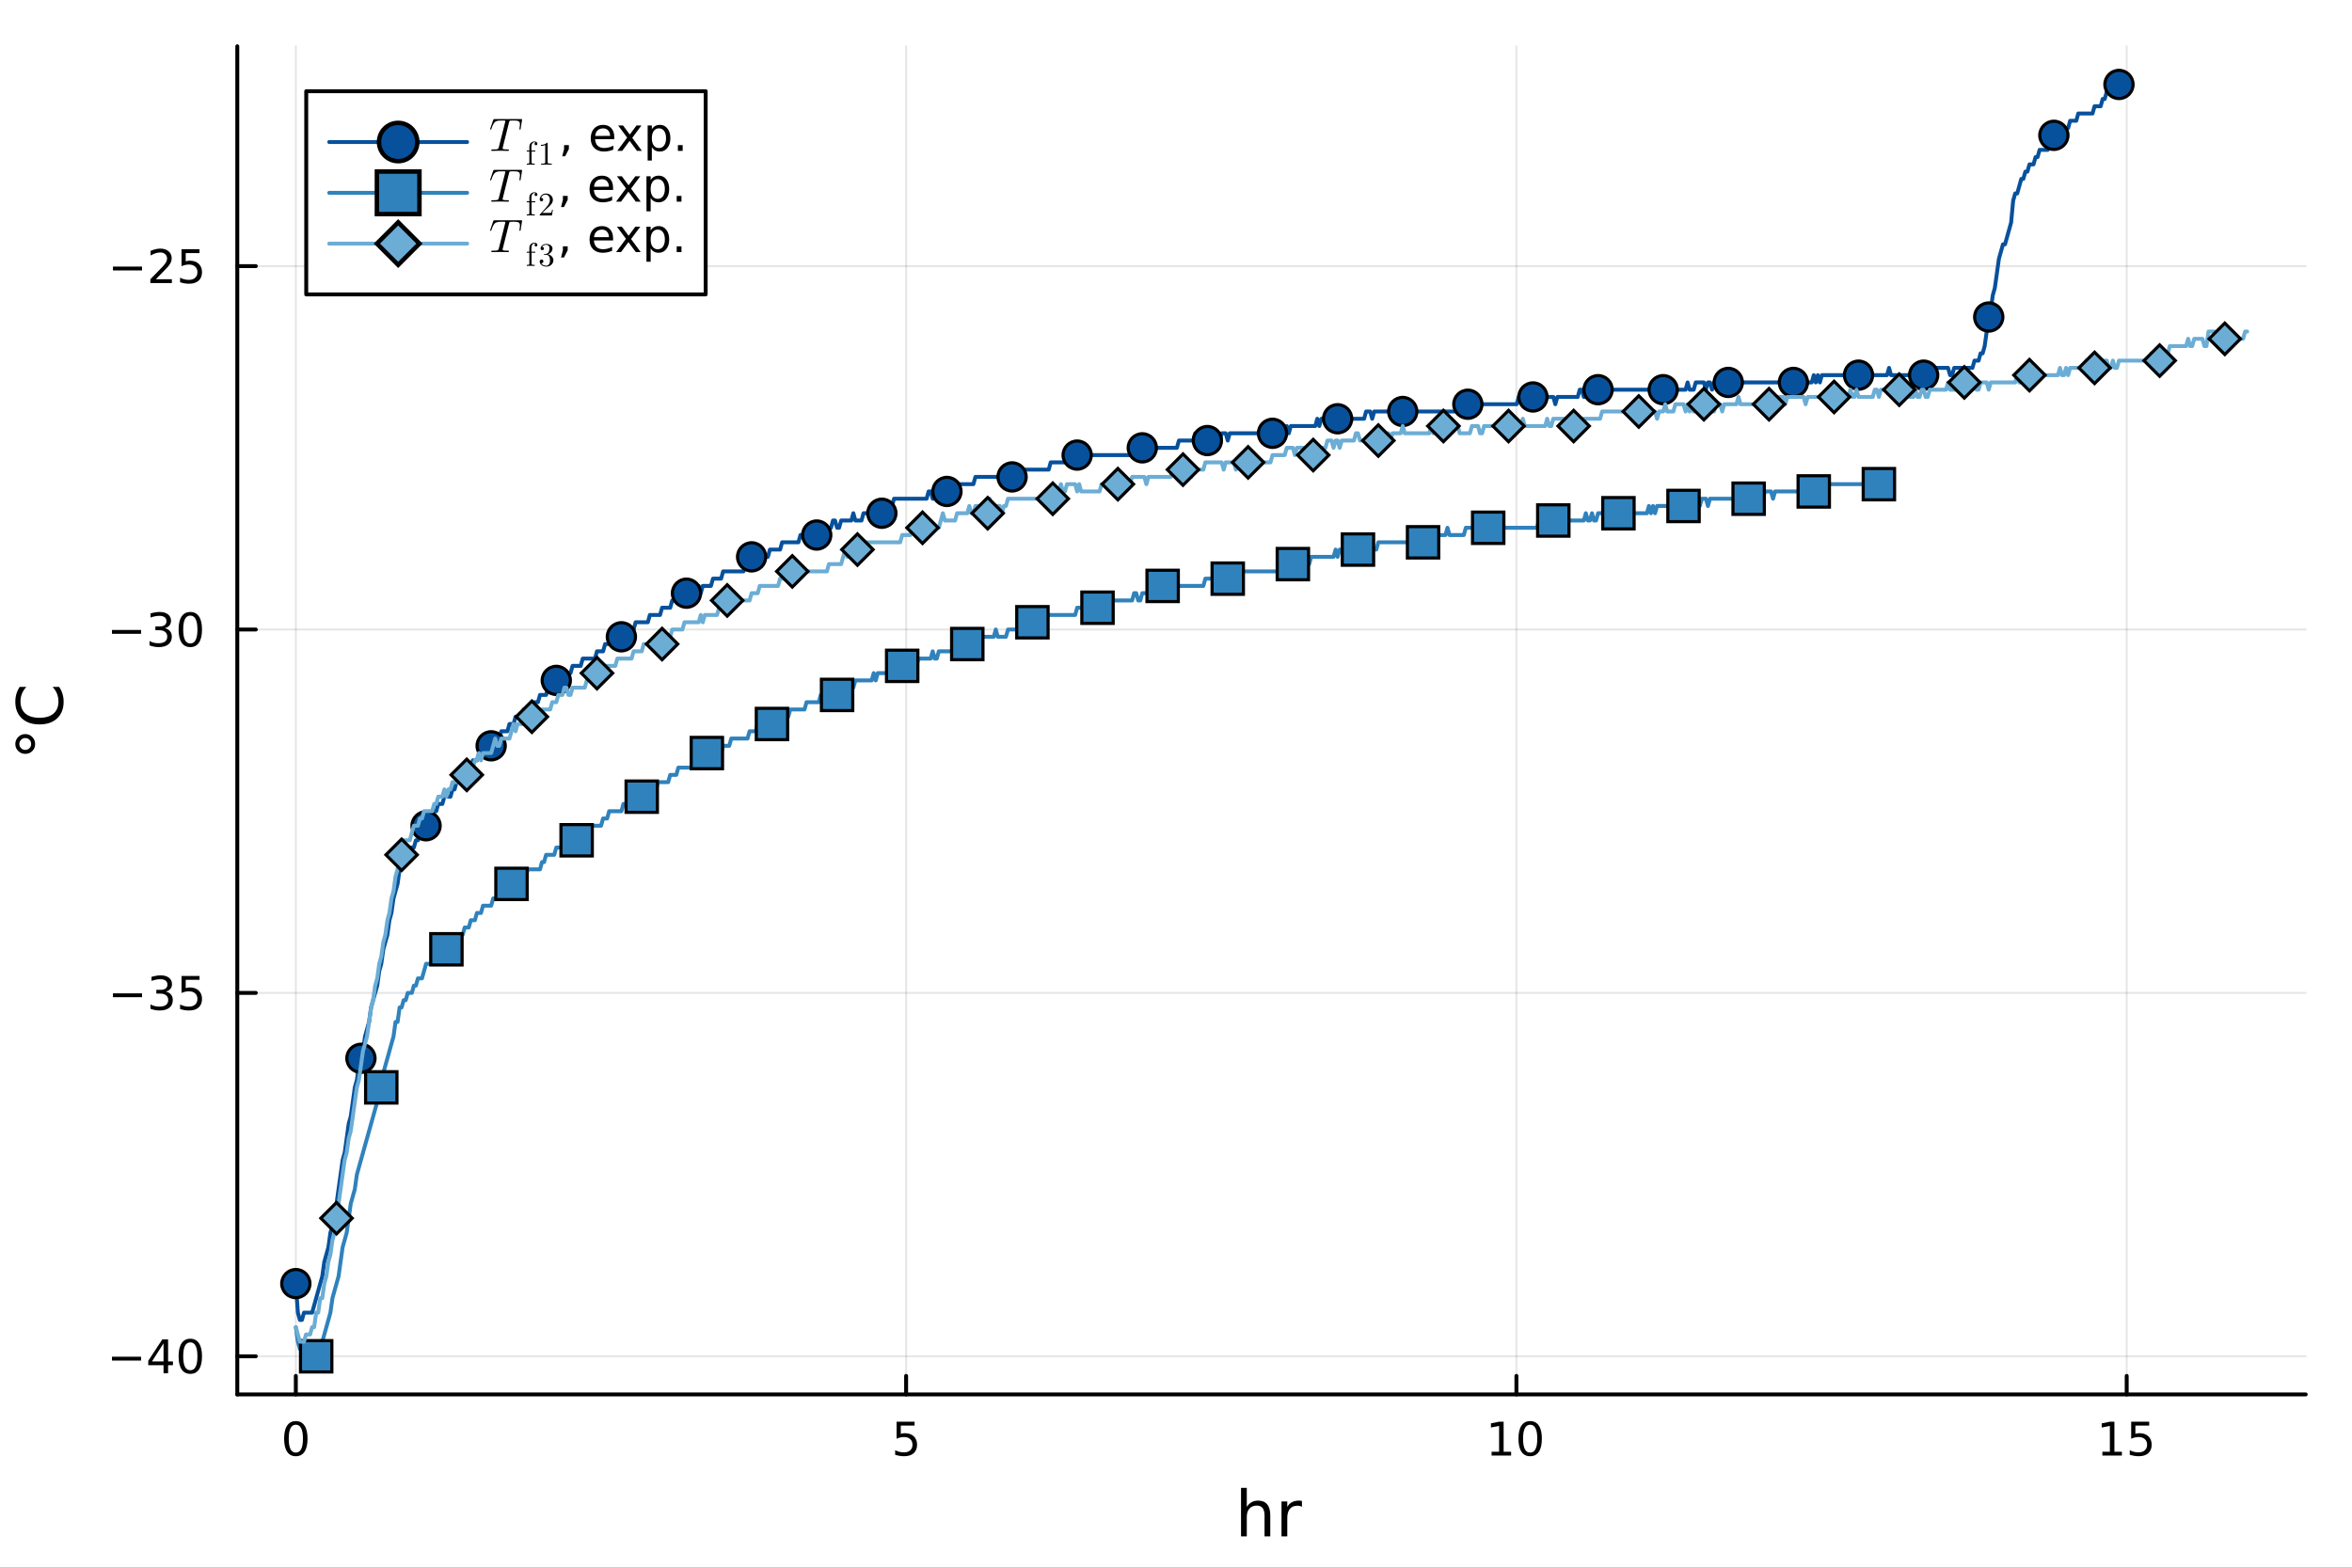 <?xml version="1.0" encoding="utf-8"?>
<svg xmlns="http://www.w3.org/2000/svg" xmlns:xlink="http://www.w3.org/1999/xlink" width="600" height="400" viewBox="0 0 2400 1600">
<rect x="0" y="0" width="2400" height="1600" fill="#333333" stroke="none"/>
<defs>
  <clipPath id="clip970">
    <rect x="0" y="0" width="2400" height="1600"/>
  </clipPath>
</defs>
<path clip-path="url(#clip970)" d="M0 1600 L2400 1600 L2400 0 L0 0  Z" fill="#ffffff" fill-rule="evenodd" fill-opacity="1"/>
<defs>
  <clipPath id="clip971">
    <rect x="480" y="0" width="1681" height="1600"/>
  </clipPath>
</defs>
<path clip-path="url(#clip970)" d="M242.135 1423.18 L2352.76 1423.18 L2352.76 47.244 L242.135 47.244  Z" fill="#ffffff" fill-rule="evenodd" fill-opacity="1"/>
<defs>
  <clipPath id="clip972">
    <rect x="242" y="47" width="2112" height="1377"/>
  </clipPath>
</defs>
<polyline clip-path="url(#clip972)" style="stroke:#000000; stroke-linecap:round; stroke-linejoin:round; stroke-width:2; stroke-opacity:0.1; fill:none" points="301.869,1423.18 301.869,47.244 "/>
<polyline clip-path="url(#clip972)" style="stroke:#000000; stroke-linecap:round; stroke-linejoin:round; stroke-width:2; stroke-opacity:0.1; fill:none" points="924.612,1423.18 924.612,47.244 "/>
<polyline clip-path="url(#clip972)" style="stroke:#000000; stroke-linecap:round; stroke-linejoin:round; stroke-width:2; stroke-opacity:0.1; fill:none" points="1547.36,1423.18 1547.36,47.244 "/>
<polyline clip-path="url(#clip972)" style="stroke:#000000; stroke-linecap:round; stroke-linejoin:round; stroke-width:2; stroke-opacity:0.1; fill:none" points="2170.1,1423.18 2170.1,47.244 "/>
<polyline clip-path="url(#clip972)" style="stroke:#000000; stroke-linecap:round; stroke-linejoin:round; stroke-width:2; stroke-opacity:0.1; fill:none" points="242.135,1384.24 2352.76,1384.24 "/>
<polyline clip-path="url(#clip972)" style="stroke:#000000; stroke-linecap:round; stroke-linejoin:round; stroke-width:2; stroke-opacity:0.1; fill:none" points="242.135,1013.37 2352.76,1013.37 "/>
<polyline clip-path="url(#clip972)" style="stroke:#000000; stroke-linecap:round; stroke-linejoin:round; stroke-width:2; stroke-opacity:0.1; fill:none" points="242.135,642.494 2352.76,642.494 "/>
<polyline clip-path="url(#clip972)" style="stroke:#000000; stroke-linecap:round; stroke-linejoin:round; stroke-width:2; stroke-opacity:0.1; fill:none" points="242.135,271.622 2352.76,271.622 "/>
<polyline clip-path="url(#clip970)" style="stroke:#000000; stroke-linecap:round; stroke-linejoin:round; stroke-width:4; stroke-opacity:1; fill:none" points="242.135,1423.18 2352.76,1423.18 "/>
<polyline clip-path="url(#clip970)" style="stroke:#000000; stroke-linecap:round; stroke-linejoin:round; stroke-width:4; stroke-opacity:1; fill:none" points="301.869,1423.18 301.869,1404.28 "/>
<polyline clip-path="url(#clip970)" style="stroke:#000000; stroke-linecap:round; stroke-linejoin:round; stroke-width:4; stroke-opacity:1; fill:none" points="924.612,1423.18 924.612,1404.28 "/>
<polyline clip-path="url(#clip970)" style="stroke:#000000; stroke-linecap:round; stroke-linejoin:round; stroke-width:4; stroke-opacity:1; fill:none" points="1547.36,1423.18 1547.36,1404.28 "/>
<polyline clip-path="url(#clip970)" style="stroke:#000000; stroke-linecap:round; stroke-linejoin:round; stroke-width:4; stroke-opacity:1; fill:none" points="2170.1,1423.18 2170.1,1404.28 "/>
<path clip-path="url(#clip970)" d="M301.869 1454.1 Q298.258 1454.1 296.429 1457.66 Q294.624 1461.2 294.624 1468.33 Q294.624 1475.44 296.429 1479.01 Q298.258 1482.55 301.869 1482.55 Q305.503 1482.55 307.309 1479.01 Q309.138 1475.44 309.138 1468.33 Q309.138 1461.2 307.309 1457.66 Q305.503 1454.1 301.869 1454.1 M301.869 1450.39 Q307.679 1450.39 310.735 1455 Q313.814 1459.58 313.814 1468.33 Q313.814 1477.06 310.735 1481.67 Q307.679 1486.25 301.869 1486.25 Q296.059 1486.25 292.98 1481.67 Q289.925 1477.06 289.925 1468.33 Q289.925 1459.58 292.98 1455 Q296.059 1450.39 301.869 1450.39 Z" fill="#000000" fill-rule="nonzero" fill-opacity="1" /><path clip-path="url(#clip970)" d="M914.89 1451.02 L933.247 1451.02 L933.247 1454.96 L919.173 1454.96 L919.173 1463.43 Q920.191 1463.08 921.21 1462.92 Q922.228 1462.73 923.247 1462.73 Q929.034 1462.73 932.413 1465.9 Q935.793 1469.08 935.793 1474.49 Q935.793 1480.07 932.321 1483.17 Q928.848 1486.25 922.529 1486.25 Q920.353 1486.25 918.085 1485.88 Q915.839 1485.51 913.432 1484.77 L913.432 1480.07 Q915.515 1481.2 917.737 1481.76 Q919.96 1482.32 922.436 1482.32 Q926.441 1482.32 928.779 1480.21 Q931.117 1478.1 931.117 1474.49 Q931.117 1470.88 928.779 1468.77 Q926.441 1466.67 922.436 1466.67 Q920.562 1466.67 918.687 1467.08 Q916.835 1467.5 914.89 1468.38 L914.89 1451.02 Z" fill="#000000" fill-rule="nonzero" fill-opacity="1" /><path clip-path="url(#clip970)" d="M1522.04 1481.64 L1529.68 1481.64 L1529.68 1455.28 L1521.37 1456.95 L1521.37 1452.69 L1529.64 1451.02 L1534.31 1451.02 L1534.31 1481.64 L1541.95 1481.64 L1541.95 1485.58 L1522.04 1485.58 L1522.04 1481.64 Z" fill="#000000" fill-rule="nonzero" fill-opacity="1" /><path clip-path="url(#clip970)" d="M1561.39 1454.1 Q1557.78 1454.1 1555.96 1457.66 Q1554.15 1461.2 1554.15 1468.33 Q1554.15 1475.44 1555.96 1479.01 Q1557.78 1482.55 1561.39 1482.55 Q1565.03 1482.55 1566.83 1479.01 Q1568.66 1475.44 1568.66 1468.33 Q1568.66 1461.2 1566.83 1457.66 Q1565.03 1454.1 1561.39 1454.1 M1561.39 1450.39 Q1567.21 1450.39 1570.26 1455 Q1573.34 1459.58 1573.34 1468.33 Q1573.34 1477.06 1570.26 1481.67 Q1567.21 1486.25 1561.39 1486.25 Q1555.58 1486.25 1552.51 1481.67 Q1549.45 1477.06 1549.45 1468.33 Q1549.45 1459.58 1552.51 1455 Q1555.58 1450.39 1561.39 1450.39 Z" fill="#000000" fill-rule="nonzero" fill-opacity="1" /><path clip-path="url(#clip970)" d="M2145.28 1481.64 L2152.92 1481.64 L2152.92 1455.28 L2144.61 1456.95 L2144.61 1452.69 L2152.88 1451.02 L2157.55 1451.02 L2157.55 1481.64 L2165.19 1481.64 L2165.19 1485.58 L2145.28 1485.58 L2145.28 1481.64 Z" fill="#000000" fill-rule="nonzero" fill-opacity="1" /><path clip-path="url(#clip970)" d="M2174.68 1451.02 L2193.04 1451.02 L2193.04 1454.96 L2178.96 1454.96 L2178.96 1463.43 Q2179.98 1463.08 2181 1462.92 Q2182.02 1462.73 2183.04 1462.73 Q2188.83 1462.73 2192.21 1465.9 Q2195.58 1469.08 2195.58 1474.49 Q2195.58 1480.07 2192.11 1483.17 Q2188.64 1486.25 2182.32 1486.25 Q2180.15 1486.25 2177.88 1485.88 Q2175.63 1485.51 2173.22 1484.77 L2173.22 1480.07 Q2175.31 1481.2 2177.53 1481.76 Q2179.75 1482.32 2182.23 1482.32 Q2186.23 1482.32 2188.57 1480.21 Q2190.91 1478.1 2190.91 1474.49 Q2190.91 1470.88 2188.57 1468.77 Q2186.23 1466.67 2182.23 1466.67 Q2180.35 1466.67 2178.48 1467.08 Q2176.63 1467.5 2174.68 1468.38 L2174.68 1451.02 Z" fill="#000000" fill-rule="nonzero" fill-opacity="1" /><path clip-path="url(#clip970)" d="M1296.2 1546.53 L1296.2 1568.04 L1290.35 1568.04 L1290.35 1546.72 Q1290.35 1541.66 1288.37 1539.14 Q1286.4 1536.63 1282.45 1536.63 Q1277.71 1536.63 1274.97 1539.65 Q1272.24 1542.68 1272.24 1547.9 L1272.24 1568.04 L1266.35 1568.04 L1266.35 1518.52 L1272.24 1518.52 L1272.24 1537.93 Q1274.34 1534.72 1277.17 1533.13 Q1280.04 1531.54 1283.76 1531.54 Q1289.9 1531.54 1293.05 1535.36 Q1296.2 1539.14 1296.2 1546.53 Z" fill="#000000" fill-rule="nonzero" fill-opacity="1" /><path clip-path="url(#clip970)" d="M1328.54 1537.87 Q1327.56 1537.3 1326.38 1537.04 Q1325.23 1536.76 1323.83 1536.76 Q1318.87 1536.76 1316.19 1540 Q1313.55 1543.22 1313.55 1549.27 L1313.55 1568.04 L1307.66 1568.04 L1307.66 1532.4 L1313.55 1532.4 L1313.55 1537.93 Q1315.4 1534.69 1318.36 1533.13 Q1321.32 1531.54 1325.55 1531.54 Q1326.15 1531.54 1326.89 1531.63 Q1327.62 1531.7 1328.51 1531.85 L1328.54 1537.87 Z" fill="#000000" fill-rule="nonzero" fill-opacity="1" /><polyline clip-path="url(#clip970)" style="stroke:#000000; stroke-linecap:round; stroke-linejoin:round; stroke-width:4; stroke-opacity:1; fill:none" points="242.135,1423.18 242.135,47.244 "/>
<polyline clip-path="url(#clip970)" style="stroke:#000000; stroke-linecap:round; stroke-linejoin:round; stroke-width:4; stroke-opacity:1; fill:none" points="242.135,1384.24 261.032,1384.24 "/>
<polyline clip-path="url(#clip970)" style="stroke:#000000; stroke-linecap:round; stroke-linejoin:round; stroke-width:4; stroke-opacity:1; fill:none" points="242.135,1013.37 261.032,1013.37 "/>
<polyline clip-path="url(#clip970)" style="stroke:#000000; stroke-linecap:round; stroke-linejoin:round; stroke-width:4; stroke-opacity:1; fill:none" points="242.135,642.494 261.032,642.494 "/>
<polyline clip-path="url(#clip970)" style="stroke:#000000; stroke-linecap:round; stroke-linejoin:round; stroke-width:4; stroke-opacity:1; fill:none" points="242.135,271.622 261.032,271.622 "/>
<path clip-path="url(#clip970)" d="M114.26 1384.69 L143.936 1384.69 L143.936 1388.62 L114.26 1388.62 L114.26 1384.69 Z" fill="#000000" fill-rule="nonzero" fill-opacity="1" /><path clip-path="url(#clip970)" d="M166.876 1371.03 L155.07 1389.48 L166.876 1389.48 L166.876 1371.03 M165.649 1366.96 L171.528 1366.96 L171.528 1389.48 L176.459 1389.48 L176.459 1393.37 L171.528 1393.37 L171.528 1401.52 L166.876 1401.52 L166.876 1393.37 L151.274 1393.37 L151.274 1388.86 L165.649 1366.96 Z" fill="#000000" fill-rule="nonzero" fill-opacity="1" /><path clip-path="url(#clip970)" d="M194.19 1370.04 Q190.579 1370.04 188.75 1373.6 Q186.945 1377.14 186.945 1384.27 Q186.945 1391.38 188.75 1394.94 Q190.579 1398.49 194.19 1398.49 Q197.825 1398.49 199.63 1394.94 Q201.459 1391.38 201.459 1384.27 Q201.459 1377.14 199.63 1373.6 Q197.825 1370.04 194.19 1370.04 M194.19 1366.33 Q200 1366.33 203.056 1370.94 Q206.135 1375.52 206.135 1384.27 Q206.135 1393 203.056 1397.61 Q200 1402.19 194.19 1402.19 Q188.38 1402.19 185.301 1397.61 Q182.246 1393 182.246 1384.27 Q182.246 1375.52 185.301 1370.94 Q188.38 1366.33 194.19 1366.33 Z" fill="#000000" fill-rule="nonzero" fill-opacity="1" /><path clip-path="url(#clip970)" d="M115.256 1013.82 L144.931 1013.82 L144.931 1017.75 L115.256 1017.75 L115.256 1013.82 Z" fill="#000000" fill-rule="nonzero" fill-opacity="1" /><path clip-path="url(#clip970)" d="M169.19 1012.01 Q172.547 1012.73 174.422 1015 Q176.32 1017.27 176.32 1020.6 Q176.32 1025.72 172.802 1028.52 Q169.283 1031.32 162.802 1031.32 Q160.626 1031.32 158.311 1030.88 Q156.019 1030.46 153.566 1029.6 L153.566 1025.09 Q155.51 1026.22 157.825 1026.8 Q160.14 1027.38 162.663 1027.38 Q167.061 1027.38 169.352 1025.65 Q171.667 1023.91 171.667 1020.6 Q171.667 1017.54 169.514 1015.83 Q167.385 1014.1 163.565 1014.1 L159.538 1014.1 L159.538 1010.25 L163.751 1010.25 Q167.2 1010.25 169.028 1008.89 Q170.857 1007.5 170.857 1004.91 Q170.857 1002.24 168.959 1000.83 Q167.084 999.396 163.565 999.396 Q161.644 999.396 159.445 999.813 Q157.246 1000.23 154.607 1001.11 L154.607 996.943 Q157.269 996.202 159.584 995.831 Q161.922 995.461 163.982 995.461 Q169.306 995.461 172.408 997.892 Q175.51 1000.3 175.51 1004.42 Q175.51 1007.29 173.866 1009.28 Q172.223 1011.25 169.19 1012.01 Z" fill="#000000" fill-rule="nonzero" fill-opacity="1" /><path clip-path="url(#clip970)" d="M185.232 996.086 L203.588 996.086 L203.588 1000.02 L189.514 1000.02 L189.514 1008.49 Q190.533 1008.15 191.551 1007.98 Q192.57 1007.8 193.588 1007.8 Q199.375 1007.8 202.755 1010.97 Q206.135 1014.14 206.135 1019.56 Q206.135 1025.14 202.662 1028.24 Q199.19 1031.32 192.871 1031.32 Q190.695 1031.32 188.426 1030.95 Q186.181 1030.58 183.774 1029.84 L183.774 1025.14 Q185.857 1026.27 188.079 1026.83 Q190.301 1027.38 192.778 1027.38 Q196.783 1027.38 199.121 1025.28 Q201.459 1023.17 201.459 1019.56 Q201.459 1015.95 199.121 1013.84 Q196.783 1011.73 192.778 1011.73 Q190.903 1011.73 189.028 1012.15 Q187.176 1012.57 185.232 1013.45 L185.232 996.086 Z" fill="#000000" fill-rule="nonzero" fill-opacity="1" /><path clip-path="url(#clip970)" d="M114.26 642.945 L143.936 642.945 L143.936 646.88 L114.26 646.88 L114.26 642.945 Z" fill="#000000" fill-rule="nonzero" fill-opacity="1" /><path clip-path="url(#clip970)" d="M168.195 641.14 Q171.552 641.857 173.427 644.126 Q175.325 646.394 175.325 649.728 Q175.325 654.843 171.806 657.644 Q168.288 660.445 161.806 660.445 Q159.63 660.445 157.315 660.005 Q155.024 659.589 152.57 658.732 L152.57 654.218 Q154.515 655.353 156.829 655.931 Q159.144 656.51 161.667 656.51 Q166.065 656.51 168.357 654.774 Q170.672 653.038 170.672 649.728 Q170.672 646.672 168.519 644.959 Q166.39 643.223 162.57 643.223 L158.542 643.223 L158.542 639.381 L162.755 639.381 Q166.204 639.381 168.033 638.015 Q169.862 636.626 169.862 634.033 Q169.862 631.371 167.964 629.959 Q166.089 628.524 162.57 628.524 Q160.649 628.524 158.45 628.941 Q156.251 629.357 153.612 630.237 L153.612 626.07 Q156.274 625.33 158.589 624.959 Q160.927 624.589 162.987 624.589 Q168.311 624.589 171.413 627.019 Q174.514 629.427 174.514 633.547 Q174.514 636.418 172.871 638.408 Q171.227 640.376 168.195 641.14 Z" fill="#000000" fill-rule="nonzero" fill-opacity="1" /><path clip-path="url(#clip970)" d="M194.19 628.293 Q190.579 628.293 188.75 631.857 Q186.945 635.399 186.945 642.529 Q186.945 649.635 188.75 653.2 Q190.579 656.742 194.19 656.742 Q197.825 656.742 199.63 653.2 Q201.459 649.635 201.459 642.529 Q201.459 635.399 199.63 631.857 Q197.825 628.293 194.19 628.293 M194.19 624.589 Q200 624.589 203.056 629.195 Q206.135 633.779 206.135 642.529 Q206.135 651.255 203.056 655.862 Q200 660.445 194.19 660.445 Q188.38 660.445 185.301 655.862 Q182.246 651.255 182.246 642.529 Q182.246 633.779 185.301 629.195 Q188.38 624.589 194.19 624.589 Z" fill="#000000" fill-rule="nonzero" fill-opacity="1" /><path clip-path="url(#clip970)" d="M115.256 272.073 L144.931 272.073 L144.931 276.008 L115.256 276.008 L115.256 272.073 Z" fill="#000000" fill-rule="nonzero" fill-opacity="1" /><path clip-path="url(#clip970)" d="M159.052 284.967 L175.371 284.967 L175.371 288.902 L153.427 288.902 L153.427 284.967 Q156.089 282.212 160.672 277.582 Q165.278 272.93 166.459 271.587 Q168.704 269.064 169.584 267.328 Q170.487 265.569 170.487 263.879 Q170.487 261.124 168.542 259.388 Q166.621 257.652 163.519 257.652 Q161.32 257.652 158.866 258.416 Q156.436 259.18 153.658 260.731 L153.658 256.008 Q156.482 254.874 158.936 254.295 Q161.39 253.717 163.427 253.717 Q168.797 253.717 171.991 256.402 Q175.186 259.087 175.186 263.578 Q175.186 265.707 174.376 267.629 Q173.589 269.527 171.482 272.119 Q170.903 272.791 167.802 276.008 Q164.7 279.203 159.052 284.967 Z" fill="#000000" fill-rule="nonzero" fill-opacity="1" /><path clip-path="url(#clip970)" d="M185.232 254.342 L203.588 254.342 L203.588 258.277 L189.514 258.277 L189.514 266.749 Q190.533 266.402 191.551 266.24 Q192.57 266.055 193.588 266.055 Q199.375 266.055 202.755 269.226 Q206.135 272.397 206.135 277.814 Q206.135 283.393 202.662 286.494 Q199.19 289.573 192.871 289.573 Q190.695 289.573 188.426 289.203 Q186.181 288.832 183.774 288.092 L183.774 283.393 Q185.857 284.527 188.079 285.082 Q190.301 285.638 192.778 285.638 Q196.783 285.638 199.121 283.531 Q201.459 281.425 201.459 277.814 Q201.459 274.203 199.121 272.096 Q196.783 269.99 192.778 269.99 Q190.903 269.99 189.028 270.406 Q187.176 270.823 185.232 271.703 L185.232 254.342 Z" fill="#000000" fill-rule="nonzero" fill-opacity="1" /><path clip-path="url(#clip970)" d="M19.731 759.306 Q19.731 761.852 21.513 763.603 Q23.264 765.354 25.81 765.354 Q28.324 765.354 30.075 763.603 Q31.794 761.852 31.794 759.306 Q31.794 756.76 30.075 755.009 Q28.324 753.259 25.81 753.259 Q23.296 753.259 21.513 755.041 Q19.731 756.792 19.731 759.306 M15.625 759.306 Q15.625 757.269 16.421 755.391 Q17.184 753.513 18.648 752.145 Q20.081 750.681 21.895 749.949 Q23.709 749.217 25.81 749.217 Q30.011 749.217 32.94 752.177 Q35.836 755.105 35.836 759.37 Q35.836 763.667 32.971 766.531 Q30.107 769.396 25.81 769.396 Q21.545 769.396 18.585 766.468 Q15.625 763.539 15.625 759.306 Z" fill="#000000" fill-rule="nonzero" fill-opacity="1" /><path clip-path="url(#clip970)" d="M20.144 701.028 L26.924 701.028 Q23.9 704.275 22.404 707.967 Q20.908 711.627 20.908 715.765 Q20.908 723.913 25.905 728.242 Q30.871 732.57 40.292 732.57 Q49.681 732.57 54.678 728.242 Q59.644 723.913 59.644 715.765 Q59.644 711.627 58.148 707.967 Q56.652 704.275 53.628 701.028 L60.344 701.028 Q62.636 704.402 63.781 708.19 Q64.927 711.945 64.927 716.147 Q64.927 726.937 58.339 733.143 Q51.718 739.35 40.292 739.35 Q28.834 739.35 22.245 733.143 Q15.625 726.937 15.625 716.147 Q15.625 711.882 16.771 708.126 Q17.885 704.338 20.144 701.028 Z" fill="#000000" fill-rule="nonzero" fill-opacity="1" /><polyline clip-path="url(#clip972)" style="stroke:#07519c; stroke-linecap:round; stroke-linejoin:round; stroke-width:4; stroke-opacity:1; fill:none" points="301.869,1310.06 303.945,1339.73 306.021,1347.15 308.097,1347.15 310.172,1339.73 312.248,1339.73 314.324,1339.73 316.4,1339.73 318.476,1339.73 320.552,1332.32 322.627,1324.9 324.703,1317.48 326.779,1310.06 328.855,1302.65 330.931,1287.81 333.006,1280.39 335.082,1272.98 337.158,1258.14 339.234,1250.72 341.31,1235.89 343.385,1228.47 345.461,1213.64 347.537,1198.8 349.613,1183.97 351.689,1176.55 353.764,1161.71 355.84,1146.88 357.916,1139.46 359.992,1124.63 362.068,1109.79 364.144,1102.38 366.219,1087.54 368.295,1080.12 370.371,1072.71 372.447,1057.87 374.523,1050.45 376.598,1043.04 378.674,1028.2 380.75,1020.78 382.826,1013.37 384.936,1005.95 386.977,991.114 389.053,983.696 391.164,968.861 393.205,961.444 395.315,954.027 397.357,939.192 399.432,931.774 401.543,916.939 403.584,909.522 405.694,902.104 407.77,887.27 409.811,879.852 411.922,879.852 413.998,879.852 416.073,872.435 418.149,865.017 420.225,865.017 422.301,865.017 424.377,857.6 426.452,857.6 428.528,850.182 430.604,850.182 432.68,842.765 434.756,842.765 436.832,835.347 438.907,835.347 440.983,827.93 443.059,827.93 445.135,827.93 447.211,820.513 449.286,820.513 451.362,820.513 453.438,813.095 455.514,813.095 457.59,813.095 459.665,813.095 461.741,805.678 463.817,805.678 465.893,798.26 467.969,790.843 470.044,790.843 472.12,790.843 474.196,790.843 476.272,783.425 478.348,783.425 480.424,783.425 482.499,776.008 484.575,776.008 486.651,776.008 488.727,768.59 490.803,768.59 492.878,768.59 494.954,768.59 497.03,768.59 499.106,761.173 501.182,761.173 503.257,761.173 505.333,753.756 507.409,753.756 509.485,753.756 511.561,746.338 513.637,746.338 515.712,746.338 517.788,746.338 519.864,738.921 521.94,738.921 524.016,738.921 526.091,731.503 528.167,731.503 530.243,731.503 532.319,731.503 534.395,724.086 536.47,724.086 538.546,724.086 540.622,724.086 542.698,724.086 544.774,716.668 546.884,716.668 548.925,716.668 551.036,709.251 553.077,709.251 555.153,709.251 557.263,709.251 559.304,701.833 561.415,701.833 563.491,701.833 565.532,694.416 567.642,694.416 569.718,694.416 571.794,694.416 573.87,694.416 575.945,686.999 578.021,686.999 580.097,686.999 582.173,686.999 584.249,679.581 586.324,679.581 588.4,679.581 590.476,679.581 592.552,679.581 594.628,672.164 596.704,672.164 598.779,672.164 600.855,672.164 602.931,672.164 605.007,672.164 607.083,672.164 609.158,664.746 611.234,664.746 613.31,664.746 615.386,664.746 617.462,657.329 619.537,657.329 621.613,657.329 623.689,657.329 625.765,649.911 627.841,649.911 629.916,649.911 631.992,649.911 634.068,649.911 636.144,649.911 638.22,642.494 640.296,642.494 642.371,642.494 644.447,642.494 646.523,642.494 648.599,635.076 650.675,635.076 652.75,635.076 654.826,635.076 656.902,635.076 658.978,635.076 661.054,635.076 663.129,627.659 665.205,627.659 667.281,627.659 669.357,627.659 671.433,627.659 673.509,627.659 675.584,620.242 677.66,620.242 679.736,620.242 681.812,620.242 683.888,620.242 685.963,612.824 688.039,612.824 690.115,612.824 692.191,612.824 694.267,612.824 696.342,605.407 698.453,605.407 700.494,605.407 702.57,605.407 704.68,605.407 706.721,605.407 708.832,605.407 710.908,605.407 712.984,597.989 715.059,605.407 717.135,597.989 719.211,597.989 721.287,597.989 723.363,597.989 725.438,597.989 727.514,590.572 729.59,590.572 731.666,590.572 733.742,590.572 735.817,590.572 737.893,583.154 739.969,583.154 742.045,583.154 744.121,583.154 746.196,583.154 748.272,583.154 750.348,583.154 752.424,583.154 754.5,583.154 756.576,583.154 758.651,583.154 760.727,575.737 762.803,575.737 764.879,575.737 766.955,568.319 769.03,568.319 771.106,568.319 773.182,568.319 775.258,568.319 777.334,568.319 779.409,568.319 781.485,568.319 783.561,568.319 785.637,560.902 787.713,560.902 789.789,560.902 791.864,560.902 793.94,560.902 796.016,560.902 798.092,553.485 800.168,553.485 802.243,553.485 804.319,553.485 806.395,553.485 808.471,553.485 810.547,553.485 812.622,553.485 814.698,553.485 816.774,546.067 818.85,546.067 820.926,546.067 823.001,546.067 825.077,546.067 827.153,546.067 829.229,546.067 831.305,546.067 833.381,546.067 835.456,538.65 837.532,538.65 839.608,538.65 841.684,538.65 843.76,538.65 845.835,538.65 847.946,538.65 849.987,531.232 852.063,531.232 854.173,538.65 856.214,538.65 858.325,531.232 860.366,531.232 862.476,531.232 864.552,531.232 866.628,531.232 868.704,531.232 870.745,523.815 872.856,531.232 874.931,531.232 877.007,531.232 879.083,531.232 881.159,523.815 883.235,523.815 885.31,523.815 887.386,523.815 889.462,523.815 891.538,523.815 893.614,523.815 895.689,523.815 897.765,523.815 899.841,523.815 901.917,516.397 903.993,523.815 906.068,516.397 908.144,516.397 910.22,516.397 912.296,508.98 914.372,508.98 916.448,508.98 918.523,508.98 920.599,508.98 922.675,508.98 924.751,508.98 926.827,508.98 928.902,508.98 930.978,508.98 933.054,508.98 935.13,508.98 937.206,508.98 939.281,508.98 941.357,508.98 943.433,508.98 945.509,508.98 947.585,501.563 949.661,501.563 951.736,508.98 953.812,508.98 955.888,501.563 957.964,508.98 960.04,501.563 962.115,501.563 964.191,501.563 966.267,501.563 968.343,494.145 970.419,501.563 972.494,501.563 974.57,501.563 976.646,494.145 978.722,494.145 980.798,494.145 982.873,494.145 984.949,494.145 987.025,494.145 989.101,494.145 991.177,494.145 993.253,494.145 995.328,486.728 997.439,486.728 999.48,486.728 1001.56,486.728 1003.63,486.728 1005.71,486.728 1007.82,486.728 1009.86,486.728 1011.93,486.728 1014.05,486.728 1016.09,486.728 1018.2,486.728 1020.24,486.728 1022.35,486.728 1024.42,486.728 1026.47,486.728 1028.58,486.728 1030.65,486.728 1032.73,486.728 1034.8,479.31 1036.88,479.31 1038.95,479.31 1041.03,479.31 1043.11,479.31 1045.18,479.31 1047.26,479.31 1049.33,479.31 1051.41,479.31 1053.49,479.31 1055.56,479.31 1057.64,479.31 1059.71,479.31 1061.79,479.31 1063.86,479.31 1065.94,479.31 1068.02,479.31 1070.09,479.31 1072.17,471.893 1074.24,471.893 1076.32,471.893 1078.4,471.893 1080.47,471.893 1082.55,471.893 1084.62,471.893 1086.7,471.893 1088.77,471.893 1090.85,471.893 1092.93,471.893 1095,471.893 1097.08,471.893 1099.15,464.475 1101.23,464.475 1103.31,464.475 1105.38,471.893 1107.46,471.893 1109.53,471.893 1111.61,464.475 1113.68,464.475 1115.76,464.475 1117.84,464.475 1119.91,464.475 1121.99,464.475 1124.06,464.475 1126.14,464.475 1128.21,464.475 1130.29,464.475 1132.37,464.475 1134.44,464.475 1136.52,464.475 1138.59,464.475 1140.67,464.475 1142.75,464.475 1144.82,464.475 1146.9,464.475 1149.01,464.475 1151.05,464.475 1153.12,464.475 1155.2,457.058 1157.28,464.475 1159.39,457.058 1161.43,464.475 1163.54,464.475 1165.61,457.058 1167.66,457.058 1169.77,464.475 1171.84,457.058 1173.92,464.475 1175.99,457.058 1178.03,457.058 1180.14,457.058 1182.22,457.058 1184.3,457.058 1186.37,457.058 1188.45,457.058 1190.52,457.058 1192.6,457.058 1194.68,457.058 1196.75,457.058 1198.83,457.058 1200.9,457.058 1202.98,449.64 1205.05,449.64 1207.13,449.64 1209.21,449.64 1211.28,449.64 1213.36,449.64 1215.43,449.64 1217.51,449.64 1219.59,442.223 1221.66,449.64 1223.74,449.64 1225.81,449.64 1227.89,449.64 1229.96,449.64 1232.04,449.64 1234.12,449.64 1236.19,449.64 1238.27,449.64 1240.34,449.64 1242.42,442.223 1244.49,449.64 1246.57,442.223 1248.65,442.223 1250.72,442.223 1252.8,449.64 1254.87,442.223 1256.95,442.223 1259.03,442.223 1261.1,442.223 1263.18,442.223 1265.25,442.223 1267.33,442.223 1269.4,442.223 1271.48,442.223 1273.56,442.223 1275.63,442.223 1277.71,442.223 1279.78,442.223 1281.86,442.223 1283.94,442.223 1286.01,442.223 1288.09,442.223 1290.16,442.223 1292.24,442.223 1294.31,442.223 1296.39,442.223 1298.47,442.223 1300.58,442.223 1302.62,442.223 1304.73,442.223 1306.77,442.223 1308.84,442.223 1310.92,442.223 1313,434.806 1315.11,442.223 1317.15,434.806 1319.26,434.806 1321.33,434.806 1323.38,434.806 1325.49,434.806 1327.56,434.806 1329.64,434.806 1331.71,434.806 1333.79,434.806 1335.87,434.806 1337.94,434.806 1340.02,434.806 1342.09,434.806 1344.17,427.388 1346.24,434.806 1348.32,427.388 1350.4,427.388 1352.47,427.388 1354.55,427.388 1356.62,427.388 1358.7,427.388 1360.77,427.388 1362.85,427.388 1364.93,427.388 1367,427.388 1369.08,427.388 1371.15,427.388 1373.23,427.388 1375.31,427.388 1377.38,427.388 1379.46,427.388 1381.53,427.388 1383.61,427.388 1385.68,427.388 1387.76,427.388 1389.84,427.388 1391.91,427.388 1393.99,419.971 1396.06,419.971 1398.14,419.971 1400.22,427.388 1402.29,419.971 1404.37,419.971 1406.44,419.971 1408.52,419.971 1410.59,419.971 1412.67,419.971 1414.75,419.971 1416.82,419.971 1418.9,419.971 1420.97,419.971 1423.05,419.971 1425.12,419.971 1427.2,419.971 1429.28,419.971 1431.35,419.971 1433.43,419.971 1435.5,419.971 1437.58,419.971 1439.66,419.971 1441.73,419.971 1443.81,419.971 1445.88,419.971 1447.96,419.971 1450.03,419.971 1452.11,419.971 1454.19,419.971 1456.26,419.971 1458.37,419.971 1460.41,419.971 1462.49,419.971 1464.6,419.971 1466.64,419.971 1468.75,419.971 1470.83,419.971 1472.87,419.971 1474.98,419.971 1477.02,419.971 1479.13,419.971 1481.21,419.971 1483.28,419.971 1485.36,419.971 1487.43,419.971 1489.51,419.971 1491.59,419.971 1493.66,419.971 1495.74,412.553 1497.81,412.553 1499.89,412.553 1501.96,412.553 1504.04,419.971 1506.12,412.553 1508.19,412.553 1510.27,412.553 1512.34,412.553 1514.42,412.553 1516.5,412.553 1518.57,412.553 1520.65,412.553 1522.72,412.553 1524.8,412.553 1526.87,412.553 1528.95,412.553 1531.03,412.553 1533.1,412.553 1535.18,412.553 1537.25,412.553 1539.33,412.553 1541.4,412.553 1543.48,412.553 1545.56,412.553 1547.63,412.553 1549.71,405.136 1551.78,405.136 1553.86,405.136 1555.94,405.136 1558.01,405.136 1560.09,405.136 1562.16,405.136 1564.24,405.136 1566.31,405.136 1568.39,405.136 1570.47,405.136 1572.54,405.136 1574.62,405.136 1576.69,405.136 1578.77,405.136 1580.85,405.136 1582.92,405.136 1585,405.136 1587.07,412.553 1589.15,405.136 1591.22,405.136 1593.3,405.136 1595.38,405.136 1597.45,405.136 1599.53,405.136 1601.6,405.136 1603.68,405.136 1605.76,405.136 1607.87,405.136 1609.91,405.136 1611.98,397.718 1614.09,397.718 1616.13,405.136 1618.21,405.136 1620.32,405.136 1622.36,405.136 1624.47,405.136 1626.51,405.136 1628.62,397.718 1630.7,397.718 1632.74,405.136 1634.85,397.718 1636.93,397.718 1639,397.718 1641.08,397.718 1643.15,397.718 1645.23,397.718 1647.31,397.718 1649.38,397.718 1651.46,397.718 1653.53,397.718 1655.61,397.718 1657.68,397.718 1659.76,397.718 1661.84,397.718 1663.91,397.718 1665.99,397.718 1668.06,397.718 1670.14,397.718 1672.22,397.718 1674.29,397.718 1676.37,397.718 1678.44,397.718 1680.52,397.718 1682.59,397.718 1684.67,397.718 1686.75,397.718 1688.82,397.718 1690.9,397.718 1692.97,397.718 1695.05,397.718 1697.13,397.718 1699.2,397.718 1701.28,397.718 1703.35,397.718 1705.43,397.718 1707.5,397.718 1709.58,397.718 1711.66,397.718 1713.73,397.718 1715.81,397.718 1717.88,397.718 1719.96,397.718 1722.04,390.301 1724.11,397.718 1726.19,397.718 1728.26,397.718 1730.34,390.301 1732.41,390.301 1734.49,390.301 1736.57,390.301 1738.64,390.301 1740.72,397.718 1742.79,390.301 1744.87,390.301 1746.94,397.718 1749.02,390.301 1751.1,390.301 1753.17,390.301 1755.25,390.301 1757.36,390.301 1759.4,390.301 1761.48,390.301 1763.55,390.301 1765.63,390.301 1767.74,390.301 1769.78,390.301 1771.85,390.301 1773.96,390.301 1776.01,390.301 1778.12,390.301 1780.19,390.301 1782.23,390.301 1784.34,390.301 1786.42,390.301 1788.5,390.301 1790.57,390.301 1792.65,390.301 1794.72,390.301 1796.8,390.301 1798.87,390.301 1800.95,390.301 1803.03,390.301 1805.1,390.301 1807.18,390.301 1809.25,390.301 1811.33,390.301 1813.41,390.301 1815.48,390.301 1817.56,390.301 1819.63,390.301 1821.71,390.301 1823.78,390.301 1825.86,390.301 1827.94,390.301 1830.01,390.301 1832.09,390.301 1834.16,390.301 1836.24,390.301 1838.32,390.301 1840.39,390.301 1842.47,390.301 1844.54,390.301 1846.62,390.301 1848.69,390.301 1850.77,382.883 1852.85,390.301 1854.92,382.883 1857,390.301 1859.07,382.883 1861.15,382.883 1863.22,382.883 1865.3,382.883 1867.38,382.883 1869.45,382.883 1871.53,382.883 1873.6,382.883 1875.68,382.883 1877.76,382.883 1879.83,382.883 1881.91,382.883 1883.98,382.883 1886.06,382.883 1888.13,382.883 1890.21,382.883 1892.29,382.883 1894.36,382.883 1896.44,382.883 1898.51,382.883 1900.59,382.883 1902.67,382.883 1904.74,382.883 1906.82,382.883 1908.89,382.883 1910.97,382.883 1913.04,382.883 1915.12,382.883 1917.23,382.883 1919.27,382.883 1921.35,382.883 1923.46,382.883 1925.5,382.883 1927.61,375.466 1929.65,382.883 1931.73,382.883 1933.84,382.883 1935.88,382.883 1937.99,382.883 1940.06,382.883 1942.14,382.883 1944.22,382.883 1946.29,382.883 1948.37,382.883 1950.44,382.883 1952.52,382.883 1954.6,382.883 1956.67,382.883 1958.75,375.466 1960.82,382.883 1962.9,382.883 1964.97,382.883 1967.05,382.883 1969.13,382.883 1971.2,382.883 1973.28,375.466 1975.35,375.466 1977.43,375.466 1979.5,375.466 1981.58,375.466 1983.66,375.466 1985.73,375.466 1987.81,375.466 1989.88,382.883 1991.96,382.883 1994.04,375.466 1996.11,375.466 1998.19,375.466 2000.26,375.466 2002.34,375.466 2004.41,375.466 2006.49,375.466 2008.57,375.466 2010.64,375.466 2012.72,375.466 2014.79,368.049 2016.87,368.049 2018.95,368.049 2021.02,360.631 2023.1,360.631 2025.17,353.214 2027.25,338.379 2029.32,323.544 2031.4,316.126 2033.48,301.292 2035.55,293.874 2037.63,279.039 2039.7,264.204 2041.78,256.787 2043.85,249.369 2045.93,249.369 2048.01,241.952 2050.08,234.535 2052.16,227.117 2054.23,204.865 2056.31,197.447 2058.39,197.447 2060.46,190.03 2062.54,182.612 2064.61,182.612 2066.69,175.195 2068.76,175.195 2070.88,167.778 2072.92,167.778 2074.99,167.778 2077.1,160.36 2079.14,160.36 2081.22,152.943 2083.33,152.943 2085.37,152.943 2087.48,152.943 2089.56,152.943 2091.63,145.525 2093.71,145.525 2095.78,138.108 2097.86,138.108 2099.94,138.108 2102.01,138.108 2104.09,130.69 2106.16,130.69 2108.24,130.69 2110.32,130.69 2112.39,123.273 2114.47,123.273 2116.54,123.273 2118.62,123.273 2120.69,115.855 2122.77,115.855 2124.85,115.855 2126.92,115.855 2129,115.855 2131.07,115.855 2133.15,115.855 2135.23,115.855 2137.3,108.438 2139.38,108.438 2141.45,108.438 2143.53,108.438 2145.6,101.021 2147.68,101.021 2149.76,93.603 2151.83,93.603 2153.91,93.603 2155.98,93.603 2158.06,93.603 2160.13,93.603 2162.21,86.186 2164.29,86.186 2166.36,86.186 2168.44,86.186 "/>
<circle clip-path="url(#clip972)" cx="301.869" cy="1310.06" r="14.4" fill="#07519c" fill-rule="evenodd" fill-opacity="1" stroke="#000000" stroke-opacity="1" stroke-width="3.2"/>
<circle clip-path="url(#clip972)" cx="368.295" cy="1080.12" r="14.4" fill="#07519c" fill-rule="evenodd" fill-opacity="1" stroke="#000000" stroke-opacity="1" stroke-width="3.2"/>
<circle clip-path="url(#clip972)" cx="434.756" cy="842.765" r="14.4" fill="#07519c" fill-rule="evenodd" fill-opacity="1" stroke="#000000" stroke-opacity="1" stroke-width="3.2"/>
<circle clip-path="url(#clip972)" cx="501.182" cy="761.173" r="14.4" fill="#07519c" fill-rule="evenodd" fill-opacity="1" stroke="#000000" stroke-opacity="1" stroke-width="3.2"/>
<circle clip-path="url(#clip972)" cx="567.642" cy="694.416" r="14.4" fill="#07519c" fill-rule="evenodd" fill-opacity="1" stroke="#000000" stroke-opacity="1" stroke-width="3.2"/>
<circle clip-path="url(#clip972)" cx="634.068" cy="649.911" r="14.4" fill="#07519c" fill-rule="evenodd" fill-opacity="1" stroke="#000000" stroke-opacity="1" stroke-width="3.2"/>
<circle clip-path="url(#clip972)" cx="700.494" cy="605.407" r="14.4" fill="#07519c" fill-rule="evenodd" fill-opacity="1" stroke="#000000" stroke-opacity="1" stroke-width="3.2"/>
<circle clip-path="url(#clip972)" cx="766.955" cy="568.319" r="14.4" fill="#07519c" fill-rule="evenodd" fill-opacity="1" stroke="#000000" stroke-opacity="1" stroke-width="3.2"/>
<circle clip-path="url(#clip972)" cx="833.381" cy="546.067" r="14.4" fill="#07519c" fill-rule="evenodd" fill-opacity="1" stroke="#000000" stroke-opacity="1" stroke-width="3.2"/>
<circle clip-path="url(#clip972)" cx="899.841" cy="523.815" r="14.4" fill="#07519c" fill-rule="evenodd" fill-opacity="1" stroke="#000000" stroke-opacity="1" stroke-width="3.2"/>
<circle clip-path="url(#clip972)" cx="966.267" cy="501.563" r="14.4" fill="#07519c" fill-rule="evenodd" fill-opacity="1" stroke="#000000" stroke-opacity="1" stroke-width="3.2"/>
<circle clip-path="url(#clip972)" cx="1032.73" cy="486.728" r="14.4" fill="#07519c" fill-rule="evenodd" fill-opacity="1" stroke="#000000" stroke-opacity="1" stroke-width="3.2"/>
<circle clip-path="url(#clip972)" cx="1099.15" cy="464.475" r="14.4" fill="#07519c" fill-rule="evenodd" fill-opacity="1" stroke="#000000" stroke-opacity="1" stroke-width="3.2"/>
<circle clip-path="url(#clip972)" cx="1165.61" cy="457.058" r="14.4" fill="#07519c" fill-rule="evenodd" fill-opacity="1" stroke="#000000" stroke-opacity="1" stroke-width="3.2"/>
<circle clip-path="url(#clip972)" cx="1232.04" cy="449.64" r="14.4" fill="#07519c" fill-rule="evenodd" fill-opacity="1" stroke="#000000" stroke-opacity="1" stroke-width="3.2"/>
<circle clip-path="url(#clip972)" cx="1298.47" cy="442.223" r="14.4" fill="#07519c" fill-rule="evenodd" fill-opacity="1" stroke="#000000" stroke-opacity="1" stroke-width="3.2"/>
<circle clip-path="url(#clip972)" cx="1364.93" cy="427.388" r="14.4" fill="#07519c" fill-rule="evenodd" fill-opacity="1" stroke="#000000" stroke-opacity="1" stroke-width="3.2"/>
<circle clip-path="url(#clip972)" cx="1431.35" cy="419.971" r="14.4" fill="#07519c" fill-rule="evenodd" fill-opacity="1" stroke="#000000" stroke-opacity="1" stroke-width="3.2"/>
<circle clip-path="url(#clip972)" cx="1497.81" cy="412.553" r="14.4" fill="#07519c" fill-rule="evenodd" fill-opacity="1" stroke="#000000" stroke-opacity="1" stroke-width="3.2"/>
<circle clip-path="url(#clip972)" cx="1564.24" cy="405.136" r="14.4" fill="#07519c" fill-rule="evenodd" fill-opacity="1" stroke="#000000" stroke-opacity="1" stroke-width="3.2"/>
<circle clip-path="url(#clip972)" cx="1630.7" cy="397.718" r="14.4" fill="#07519c" fill-rule="evenodd" fill-opacity="1" stroke="#000000" stroke-opacity="1" stroke-width="3.2"/>
<circle clip-path="url(#clip972)" cx="1697.13" cy="397.718" r="14.4" fill="#07519c" fill-rule="evenodd" fill-opacity="1" stroke="#000000" stroke-opacity="1" stroke-width="3.2"/>
<circle clip-path="url(#clip972)" cx="1763.55" cy="390.301" r="14.4" fill="#07519c" fill-rule="evenodd" fill-opacity="1" stroke="#000000" stroke-opacity="1" stroke-width="3.2"/>
<circle clip-path="url(#clip972)" cx="1830.01" cy="390.301" r="14.4" fill="#07519c" fill-rule="evenodd" fill-opacity="1" stroke="#000000" stroke-opacity="1" stroke-width="3.2"/>
<circle clip-path="url(#clip972)" cx="1896.44" cy="382.883" r="14.4" fill="#07519c" fill-rule="evenodd" fill-opacity="1" stroke="#000000" stroke-opacity="1" stroke-width="3.2"/>
<circle clip-path="url(#clip972)" cx="1962.9" cy="382.883" r="14.4" fill="#07519c" fill-rule="evenodd" fill-opacity="1" stroke="#000000" stroke-opacity="1" stroke-width="3.2"/>
<circle clip-path="url(#clip972)" cx="2029.32" cy="323.544" r="14.4" fill="#07519c" fill-rule="evenodd" fill-opacity="1" stroke="#000000" stroke-opacity="1" stroke-width="3.2"/>
<circle clip-path="url(#clip972)" cx="2095.78" cy="138.108" r="14.4" fill="#07519c" fill-rule="evenodd" fill-opacity="1" stroke="#000000" stroke-opacity="1" stroke-width="3.2"/>
<circle clip-path="url(#clip972)" cx="2162.21" cy="86.186" r="14.4" fill="#07519c" fill-rule="evenodd" fill-opacity="1" stroke="#000000" stroke-opacity="1" stroke-width="3.2"/>
<polyline clip-path="url(#clip972)" style="stroke:#3082bc; stroke-linecap:round; stroke-linejoin:round; stroke-width:4; stroke-opacity:1; fill:none" points="301.869,1354.57 303.945,1369.4 306.021,1376.82 308.097,1376.82 310.172,1384.24 312.248,1384.24 314.324,1384.24 316.4,1384.24 318.476,1384.24 320.552,1384.24 322.627,1384.24 324.703,1376.82 326.779,1376.82 328.855,1369.4 330.931,1361.99 333.006,1354.57 335.082,1347.15 337.158,1339.73 339.234,1324.9 341.31,1317.48 343.385,1310.06 345.461,1302.65 347.537,1287.81 349.613,1272.98 351.689,1265.56 353.764,1258.14 355.84,1243.31 357.916,1228.47 359.992,1221.05 362.068,1213.64 364.144,1198.8 366.219,1191.38 368.295,1183.97 370.371,1176.55 372.447,1169.13 374.523,1161.71 376.598,1154.3 378.674,1146.88 380.75,1139.46 382.826,1132.05 384.936,1124.63 386.977,1109.79 389.053,1109.79 391.164,1094.96 393.205,1087.54 395.315,1080.12 397.357,1072.71 399.432,1065.29 401.543,1057.87 403.584,1043.04 405.694,1043.04 407.77,1028.2 409.811,1028.2 411.922,1020.78 413.998,1020.78 416.073,1013.37 418.149,1013.37 420.225,1013.37 422.301,1005.95 424.377,1005.95 426.452,998.531 428.528,998.531 430.604,998.531 432.68,991.114 434.756,983.696 436.832,983.696 438.907,983.696 440.983,983.696 443.059,983.696 445.135,976.279 447.211,976.279 449.286,968.861 451.362,976.279 453.438,968.861 455.514,968.861 457.59,968.861 459.665,961.444 461.741,961.444 463.817,954.027 465.893,954.027 467.969,954.027 470.044,954.027 472.12,954.027 474.196,946.609 476.272,946.609 478.348,946.609 480.424,939.192 482.499,939.192 484.575,939.192 486.651,931.774 488.727,931.774 490.803,931.774 492.878,924.357 494.954,924.357 497.03,924.357 499.106,924.357 501.182,924.357 503.257,916.939 505.333,916.939 507.409,916.939 509.485,916.939 511.561,916.939 513.637,909.522 515.712,909.522 517.788,909.522 519.864,909.522 521.94,902.104 524.016,902.104 526.091,902.104 528.167,902.104 530.243,894.687 532.319,894.687 534.395,894.687 536.47,894.687 538.546,887.27 540.622,887.27 542.698,887.27 544.774,887.27 546.884,887.27 548.925,887.27 551.036,887.27 553.077,879.852 555.153,879.852 557.263,872.435 559.304,872.435 561.415,872.435 563.491,872.435 565.532,872.435 567.642,865.017 569.718,865.017 571.794,865.017 573.87,865.017 575.945,865.017 578.021,857.6 580.097,857.6 582.173,857.6 584.249,857.6 586.324,857.6 588.4,857.6 590.476,850.182 592.552,857.6 594.628,850.182 596.704,850.182 598.779,850.182 600.855,842.765 602.931,842.765 605.007,842.765 607.083,842.765 609.158,842.765 611.234,842.765 613.31,842.765 615.386,835.347 617.462,835.347 619.537,835.347 621.613,827.93 623.689,827.93 625.765,827.93 627.841,827.93 629.916,827.93 631.992,827.93 634.068,827.93 636.144,820.513 638.22,820.513 640.296,820.513 642.371,820.513 644.447,813.095 646.523,813.095 648.599,813.095 650.675,813.095 652.75,813.095 654.826,813.095 656.902,805.678 658.978,813.095 661.054,805.678 663.129,805.678 665.205,805.678 667.281,805.678 669.357,805.678 671.433,798.26 673.509,798.26 675.584,798.26 677.66,798.26 679.736,798.26 681.812,798.26 683.888,790.843 685.963,790.843 688.039,790.843 690.115,790.843 692.191,783.425 694.267,783.425 696.342,783.425 698.453,783.425 700.494,783.425 702.57,783.425 704.68,783.425 706.721,783.425 708.832,776.008 710.908,776.008 712.984,776.008 715.059,776.008 717.135,776.008 719.211,776.008 721.287,768.59 723.363,768.59 725.438,768.59 727.514,768.59 729.59,768.59 731.666,768.59 733.742,768.59 735.817,768.59 737.893,761.173 739.969,761.173 742.045,761.173 744.121,761.173 746.196,753.756 748.272,753.756 750.348,753.756 752.424,753.756 754.5,753.756 756.576,753.756 758.651,753.756 760.727,753.756 762.803,753.756 764.879,746.338 766.955,746.338 769.03,746.338 771.106,746.338 773.182,738.921 775.258,738.921 777.334,738.921 779.409,738.921 781.485,738.921 783.561,738.921 785.637,731.503 787.713,738.921 789.789,731.503 791.864,731.503 793.94,731.503 796.016,731.503 798.092,731.503 800.168,731.503 802.243,731.503 804.319,731.503 806.395,724.086 808.471,724.086 810.547,724.086 812.622,724.086 814.698,724.086 816.774,724.086 818.85,724.086 820.926,724.086 823.001,716.668 825.077,716.668 827.153,716.668 829.229,716.668 831.305,716.668 833.381,716.668 835.456,716.668 837.532,709.251 839.608,709.251 841.684,709.251 843.76,709.251 845.835,709.251 847.946,709.251 849.987,709.251 852.063,701.833 854.173,709.251 856.214,701.833 858.325,701.833 860.366,701.833 862.476,701.833 864.552,701.833 866.628,701.833 868.704,701.833 870.745,701.833 872.856,694.416 874.931,694.416 877.007,694.416 879.083,694.416 881.159,694.416 883.235,694.416 885.31,694.416 887.386,694.416 889.462,694.416 891.538,686.999 893.614,694.416 895.689,686.999 897.765,686.999 899.841,686.999 901.917,686.999 903.993,686.999 906.068,686.999 908.144,686.999 910.22,679.581 912.296,679.581 914.372,679.581 916.448,679.581 918.523,679.581 920.599,679.581 922.675,679.581 924.751,679.581 926.827,679.581 928.902,679.581 930.978,679.581 933.054,679.581 935.13,679.581 937.206,672.164 939.281,672.164 941.357,672.164 943.433,672.164 945.509,672.164 947.585,672.164 949.661,672.164 951.736,664.746 953.812,672.164 955.888,672.164 957.964,664.746 960.04,664.746 962.115,664.746 964.191,664.746 966.267,664.746 968.343,664.746 970.419,664.746 972.494,664.746 974.57,664.746 976.646,664.746 978.722,657.329 980.798,657.329 982.873,657.329 984.949,657.329 987.025,657.329 989.101,657.329 991.177,657.329 993.253,657.329 995.328,649.911 997.439,649.911 999.48,649.911 1001.56,649.911 1003.63,649.911 1005.71,649.911 1007.82,649.911 1009.86,649.911 1011.93,649.911 1014.05,649.911 1016.09,642.494 1018.2,649.911 1020.24,649.911 1022.35,649.911 1024.42,649.911 1026.47,649.911 1028.58,642.494 1030.65,642.494 1032.73,642.494 1034.8,642.494 1036.88,642.494 1038.95,642.494 1041.03,635.076 1043.11,642.494 1045.18,635.076 1047.26,635.076 1049.33,635.076 1051.41,635.076 1053.49,635.076 1055.56,642.494 1057.64,635.076 1059.71,635.076 1061.79,635.076 1063.86,627.659 1065.94,635.076 1068.02,627.659 1070.09,627.659 1072.17,627.659 1074.24,627.659 1076.32,627.659 1078.4,627.659 1080.47,627.659 1082.55,627.659 1084.62,627.659 1086.7,627.659 1088.77,627.659 1090.85,627.659 1092.93,627.659 1095,627.659 1097.08,627.659 1099.15,620.242 1101.23,620.242 1103.31,620.242 1105.38,620.242 1107.46,620.242 1109.53,620.242 1111.61,620.242 1113.68,620.242 1115.76,620.242 1117.84,612.824 1119.91,620.242 1121.99,620.242 1124.06,620.242 1126.14,620.242 1128.21,612.824 1130.29,612.824 1132.37,612.824 1134.44,612.824 1136.52,612.824 1138.59,612.824 1140.67,612.824 1142.75,612.824 1144.82,612.824 1146.9,612.824 1149.01,612.824 1151.05,612.824 1153.12,612.824 1155.2,612.824 1157.28,605.407 1159.39,605.407 1161.43,612.824 1163.54,612.824 1165.61,605.407 1167.66,605.407 1169.77,605.407 1171.84,605.407 1173.92,605.407 1175.99,605.407 1178.03,605.407 1180.14,605.407 1182.22,605.407 1184.3,605.407 1186.37,597.989 1188.45,597.989 1190.52,597.989 1192.6,605.407 1194.68,597.989 1196.75,597.989 1198.83,597.989 1200.9,597.989 1202.98,597.989 1205.05,597.989 1207.13,597.989 1209.21,597.989 1211.28,597.989 1213.36,597.989 1215.43,597.989 1217.51,597.989 1219.59,597.989 1221.66,597.989 1223.74,597.989 1225.81,597.989 1227.89,597.989 1229.96,590.572 1232.04,590.572 1234.12,590.572 1236.19,590.572 1238.27,590.572 1240.34,590.572 1242.42,590.572 1244.49,590.572 1246.57,590.572 1248.65,590.572 1250.72,583.154 1252.8,590.572 1254.87,583.154 1256.95,590.572 1259.03,583.154 1261.1,583.154 1263.18,583.154 1265.25,583.154 1267.33,583.154 1269.4,583.154 1271.48,583.154 1273.56,583.154 1275.63,583.154 1277.71,583.154 1279.78,583.154 1281.86,583.154 1283.94,583.154 1286.01,583.154 1288.09,583.154 1290.16,583.154 1292.24,583.154 1294.31,583.154 1296.39,583.154 1298.47,583.154 1300.58,583.154 1302.62,583.154 1304.73,583.154 1306.77,583.154 1308.84,583.154 1310.92,575.737 1313,575.737 1315.11,575.737 1317.15,575.737 1319.26,575.737 1321.33,575.737 1323.38,575.737 1325.49,568.319 1327.56,568.319 1329.64,568.319 1331.71,568.319 1333.79,568.319 1335.87,575.737 1337.94,568.319 1340.02,568.319 1342.09,568.319 1344.17,568.319 1346.24,568.319 1348.32,568.319 1350.4,568.319 1352.47,568.319 1354.55,568.319 1356.62,568.319 1358.7,568.319 1360.77,568.319 1362.85,560.902 1364.93,568.319 1367,560.902 1369.08,560.902 1371.15,560.902 1373.23,560.902 1375.31,560.902 1377.38,560.902 1379.46,560.902 1381.53,560.902 1383.61,560.902 1385.68,560.902 1387.76,553.485 1389.84,560.902 1391.91,560.902 1393.99,560.902 1396.06,560.902 1398.14,560.902 1400.22,560.902 1402.29,560.902 1404.37,560.902 1406.44,553.485 1408.52,553.485 1410.59,553.485 1412.67,553.485 1414.75,553.485 1416.82,553.485 1418.9,553.485 1420.97,553.485 1423.05,553.485 1425.12,553.485 1427.2,553.485 1429.28,553.485 1431.35,553.485 1433.43,553.485 1435.5,553.485 1437.58,553.485 1439.66,553.485 1441.73,553.485 1443.81,553.485 1445.88,553.485 1447.96,553.485 1450.03,553.485 1452.11,553.485 1454.19,553.485 1456.26,553.485 1458.37,546.067 1460.41,546.067 1462.49,546.067 1464.6,546.067 1466.64,546.067 1468.75,546.067 1470.83,546.067 1472.87,546.067 1474.98,546.067 1477.02,538.65 1479.13,546.067 1481.21,546.067 1483.28,546.067 1485.36,546.067 1487.43,546.067 1489.51,546.067 1491.59,546.067 1493.66,546.067 1495.74,538.65 1497.81,538.65 1499.89,538.65 1501.96,538.65 1504.04,538.65 1506.12,538.65 1508.19,538.65 1510.27,538.65 1512.34,538.65 1514.42,538.65 1516.5,538.65 1518.57,538.65 1520.65,538.65 1522.72,538.65 1524.8,538.65 1526.87,538.65 1528.95,538.65 1531.03,538.65 1533.1,538.65 1535.18,538.65 1537.25,538.65 1539.33,538.65 1541.4,538.65 1543.48,538.65 1545.56,538.65 1547.63,538.65 1549.71,538.65 1551.78,538.65 1553.86,538.65 1555.94,538.65 1558.01,538.65 1560.09,538.65 1562.16,538.65 1564.24,538.65 1566.31,538.65 1568.39,538.65 1570.47,531.232 1572.54,531.232 1574.62,531.232 1576.69,531.232 1578.77,531.232 1580.85,531.232 1582.92,531.232 1585,531.232 1587.07,531.232 1589.15,531.232 1591.22,531.232 1593.3,531.232 1595.38,531.232 1597.45,531.232 1599.53,531.232 1601.6,531.232 1603.68,531.232 1605.76,531.232 1607.87,531.232 1609.91,531.232 1611.98,531.232 1614.09,531.232 1616.13,531.232 1618.21,523.815 1620.32,531.232 1622.36,531.232 1624.47,523.815 1626.51,531.232 1628.62,531.232 1630.7,523.815 1632.74,523.815 1634.85,523.815 1636.93,523.815 1639,523.815 1641.08,523.815 1643.15,523.815 1645.23,523.815 1647.31,523.815 1649.38,523.815 1651.46,523.815 1653.53,523.815 1655.61,523.815 1657.68,523.815 1659.76,523.815 1661.84,523.815 1663.91,523.815 1665.99,523.815 1668.06,523.815 1670.14,523.815 1672.22,523.815 1674.29,523.815 1676.37,523.815 1678.44,523.815 1680.52,523.815 1682.59,516.397 1684.67,523.815 1686.75,516.397 1688.82,523.815 1690.9,516.397 1692.97,516.397 1695.05,516.397 1697.13,516.397 1699.2,516.397 1701.28,516.397 1703.35,516.397 1705.43,516.397 1707.5,516.397 1709.58,516.397 1711.66,516.397 1713.73,516.397 1715.81,516.397 1717.88,516.397 1719.96,516.397 1722.04,516.397 1724.11,516.397 1726.19,516.397 1728.26,516.397 1730.34,508.98 1732.41,508.98 1734.49,516.397 1736.57,508.98 1738.64,508.98 1740.72,508.98 1742.79,516.397 1744.87,508.98 1746.94,508.98 1749.02,508.98 1751.1,508.98 1753.17,508.98 1755.25,508.98 1757.36,508.98 1759.4,508.98 1761.48,508.98 1763.55,508.98 1765.63,508.98 1767.74,508.98 1769.78,508.98 1771.85,508.98 1773.96,508.98 1776.01,508.98 1778.12,508.98 1780.19,508.98 1782.23,508.98 1784.34,508.98 1786.42,508.98 1788.5,501.563 1790.57,508.98 1792.65,501.563 1794.72,501.563 1796.8,508.98 1798.87,508.98 1800.95,501.563 1803.03,501.563 1805.1,501.563 1807.18,501.563 1809.25,508.98 1811.33,501.563 1813.41,501.563 1815.48,501.563 1817.56,501.563 1819.63,501.563 1821.71,501.563 1823.78,501.563 1825.86,501.563 1827.94,501.563 1830.01,501.563 1832.09,501.563 1834.16,501.563 1836.24,501.563 1838.32,501.563 1840.39,501.563 1842.47,501.563 1844.54,501.563 1846.62,501.563 1848.69,501.563 1850.77,501.563 1852.85,501.563 1854.92,494.145 1857,494.145 1859.07,501.563 1861.15,494.145 1863.22,494.145 1865.3,494.145 1867.38,494.145 1869.45,494.145 1871.53,494.145 1873.6,494.145 1875.68,494.145 1877.76,494.145 1879.83,494.145 1881.91,494.145 1883.98,494.145 1886.06,494.145 1888.13,494.145 1890.21,494.145 1892.29,494.145 1894.36,494.145 1896.44,494.145 1898.51,494.145 1900.59,494.145 1902.67,494.145 1904.74,494.145 1906.82,494.145 1908.89,494.145 1910.97,494.145 1913.04,494.145 1915.12,494.145 1917.23,494.145 1919.27,494.145 "/>
<path clip-path="url(#clip972)" d="M306.627 1368.24 L306.627 1400.24 L338.627 1400.24 L338.627 1368.24 L306.627 1368.24 Z" fill="#3082bc" fill-rule="evenodd" fill-opacity="1" stroke="#000000" stroke-opacity="1" stroke-width="3.2"/>
<path clip-path="url(#clip972)" d="M373.053 1093.79 L373.053 1125.79 L405.053 1125.79 L405.053 1093.79 L373.053 1093.79 Z" fill="#3082bc" fill-rule="evenodd" fill-opacity="1" stroke="#000000" stroke-opacity="1" stroke-width="3.2"/>
<path clip-path="url(#clip972)" d="M439.514 952.861 L439.514 984.861 L471.514 984.861 L471.514 952.861 L439.514 952.861 Z" fill="#3082bc" fill-rule="evenodd" fill-opacity="1" stroke="#000000" stroke-opacity="1" stroke-width="3.2"/>
<path clip-path="url(#clip972)" d="M505.94 886.104 L505.94 918.104 L537.94 918.104 L537.94 886.104 L505.94 886.104 Z" fill="#3082bc" fill-rule="evenodd" fill-opacity="1" stroke="#000000" stroke-opacity="1" stroke-width="3.2"/>
<path clip-path="url(#clip972)" d="M572.4 841.6 L572.4 873.6 L604.4 873.6 L604.4 841.6 L572.4 841.6 Z" fill="#3082bc" fill-rule="evenodd" fill-opacity="1" stroke="#000000" stroke-opacity="1" stroke-width="3.2"/>
<path clip-path="url(#clip972)" d="M638.826 797.095 L638.826 829.095 L670.826 829.095 L670.826 797.095 L638.826 797.095 Z" fill="#3082bc" fill-rule="evenodd" fill-opacity="1" stroke="#000000" stroke-opacity="1" stroke-width="3.2"/>
<path clip-path="url(#clip972)" d="M705.287 752.59 L705.287 784.59 L737.287 784.59 L737.287 752.59 L705.287 752.59 Z" fill="#3082bc" fill-rule="evenodd" fill-opacity="1" stroke="#000000" stroke-opacity="1" stroke-width="3.2"/>
<path clip-path="url(#clip972)" d="M771.713 722.921 L771.713 754.921 L803.713 754.921 L803.713 722.921 L771.713 722.921 Z" fill="#3082bc" fill-rule="evenodd" fill-opacity="1" stroke="#000000" stroke-opacity="1" stroke-width="3.2"/>
<path clip-path="url(#clip972)" d="M838.173 693.251 L838.173 725.251 L870.173 725.251 L870.173 693.251 L838.173 693.251 Z" fill="#3082bc" fill-rule="evenodd" fill-opacity="1" stroke="#000000" stroke-opacity="1" stroke-width="3.2"/>
<path clip-path="url(#clip972)" d="M904.599 663.581 L904.599 695.581 L936.599 695.581 L936.599 663.581 L904.599 663.581 Z" fill="#3082bc" fill-rule="evenodd" fill-opacity="1" stroke="#000000" stroke-opacity="1" stroke-width="3.2"/>
<path clip-path="url(#clip972)" d="M971.025 641.329 L971.025 673.329 L1003.03 673.329 L1003.03 641.329 L971.025 641.329 Z" fill="#3082bc" fill-rule="evenodd" fill-opacity="1" stroke="#000000" stroke-opacity="1" stroke-width="3.2"/>
<path clip-path="url(#clip972)" d="M1037.49 619.076 L1037.49 651.076 L1069.49 651.076 L1069.49 619.076 L1037.49 619.076 Z" fill="#3082bc" fill-rule="evenodd" fill-opacity="1" stroke="#000000" stroke-opacity="1" stroke-width="3.2"/>
<path clip-path="url(#clip972)" d="M1103.91 604.242 L1103.91 636.242 L1135.91 636.242 L1135.91 604.242 L1103.91 604.242 Z" fill="#3082bc" fill-rule="evenodd" fill-opacity="1" stroke="#000000" stroke-opacity="1" stroke-width="3.2"/>
<path clip-path="url(#clip972)" d="M1170.37 581.989 L1170.37 613.989 L1202.37 613.989 L1202.37 581.989 L1170.37 581.989 Z" fill="#3082bc" fill-rule="evenodd" fill-opacity="1" stroke="#000000" stroke-opacity="1" stroke-width="3.2"/>
<path clip-path="url(#clip972)" d="M1236.8 574.572 L1236.8 606.572 L1268.8 606.572 L1268.8 574.572 L1236.8 574.572 Z" fill="#3082bc" fill-rule="evenodd" fill-opacity="1" stroke="#000000" stroke-opacity="1" stroke-width="3.2"/>
<path clip-path="url(#clip972)" d="M1303.26 559.737 L1303.26 591.737 L1335.26 591.737 L1335.26 559.737 L1303.26 559.737 Z" fill="#3082bc" fill-rule="evenodd" fill-opacity="1" stroke="#000000" stroke-opacity="1" stroke-width="3.2"/>
<path clip-path="url(#clip972)" d="M1369.68 544.902 L1369.68 576.902 L1401.68 576.902 L1401.68 544.902 L1369.68 544.902 Z" fill="#3082bc" fill-rule="evenodd" fill-opacity="1" stroke="#000000" stroke-opacity="1" stroke-width="3.2"/>
<path clip-path="url(#clip972)" d="M1436.11 537.485 L1436.11 569.485 L1468.11 569.485 L1468.11 537.485 L1436.11 537.485 Z" fill="#3082bc" fill-rule="evenodd" fill-opacity="1" stroke="#000000" stroke-opacity="1" stroke-width="3.2"/>
<path clip-path="url(#clip972)" d="M1502.57 522.65 L1502.57 554.65 L1534.57 554.65 L1534.57 522.65 L1502.57 522.65 Z" fill="#3082bc" fill-rule="evenodd" fill-opacity="1" stroke="#000000" stroke-opacity="1" stroke-width="3.2"/>
<path clip-path="url(#clip972)" d="M1569 515.232 L1569 547.232 L1601 547.232 L1601 515.232 L1569 515.232 Z" fill="#3082bc" fill-rule="evenodd" fill-opacity="1" stroke="#000000" stroke-opacity="1" stroke-width="3.2"/>
<path clip-path="url(#clip972)" d="M1635.46 507.815 L1635.46 539.815 L1667.46 539.815 L1667.46 507.815 L1635.46 507.815 Z" fill="#3082bc" fill-rule="evenodd" fill-opacity="1" stroke="#000000" stroke-opacity="1" stroke-width="3.2"/>
<path clip-path="url(#clip972)" d="M1701.88 500.397 L1701.88 532.397 L1733.88 532.397 L1733.88 500.397 L1701.88 500.397 Z" fill="#3082bc" fill-rule="evenodd" fill-opacity="1" stroke="#000000" stroke-opacity="1" stroke-width="3.2"/>
<path clip-path="url(#clip972)" d="M1768.34 492.98 L1768.34 524.98 L1800.34 524.98 L1800.34 492.98 L1768.34 492.98 Z" fill="#3082bc" fill-rule="evenodd" fill-opacity="1" stroke="#000000" stroke-opacity="1" stroke-width="3.2"/>
<path clip-path="url(#clip972)" d="M1834.77 485.563 L1834.77 517.563 L1866.77 517.563 L1866.77 485.563 L1834.77 485.563 Z" fill="#3082bc" fill-rule="evenodd" fill-opacity="1" stroke="#000000" stroke-opacity="1" stroke-width="3.2"/>
<path clip-path="url(#clip972)" d="M1901.23 478.145 L1901.23 510.145 L1933.23 510.145 L1933.23 478.145 L1901.23 478.145 Z" fill="#3082bc" fill-rule="evenodd" fill-opacity="1" stroke="#000000" stroke-opacity="1" stroke-width="3.2"/>
<polyline clip-path="url(#clip972)" style="stroke:#6badd5; stroke-linecap:round; stroke-linejoin:round; stroke-width:4; stroke-opacity:1; fill:none" points="301.869,1354.57 303.945,1361.99 306.021,1369.4 308.097,1369.4 310.172,1369.4 312.248,1361.99 314.324,1361.99 316.4,1361.99 318.476,1354.57 320.552,1354.57 322.627,1339.73 324.703,1339.73 326.779,1324.9 328.855,1324.9 330.931,1310.06 333.006,1302.65 335.082,1287.81 337.158,1280.39 339.234,1265.56 341.31,1258.14 343.385,1243.31 345.461,1228.47 347.537,1213.64 349.613,1198.8 351.689,1183.97 353.764,1176.55 355.84,1161.71 357.916,1154.3 359.992,1139.46 362.068,1124.63 364.144,1109.79 366.219,1102.38 368.295,1087.54 370.371,1072.71 372.447,1065.29 374.523,1057.87 376.598,1043.04 378.674,1028.2 380.75,1020.78 382.826,1005.95 384.936,998.531 386.977,983.696 389.053,976.279 391.164,961.444 393.205,954.027 395.315,939.192 397.357,931.774 399.432,916.939 401.543,909.522 403.584,894.687 405.694,887.27 407.77,879.852 409.811,872.435 411.922,857.6 413.998,857.6 416.073,857.6 418.149,857.6 420.225,850.182 422.301,842.765 424.377,842.765 426.452,842.765 428.528,835.347 430.604,835.347 432.68,827.93 434.756,827.93 436.832,827.93 438.907,827.93 440.983,827.93 443.059,820.513 445.135,820.513 447.211,813.095 449.286,813.095 451.362,813.095 453.438,805.678 455.514,813.095 457.59,805.678 459.665,805.678 461.741,798.26 463.817,798.26 465.893,798.26 467.969,790.843 470.044,790.843 472.12,790.843 474.196,790.843 476.272,790.843 478.348,783.425 480.424,783.425 482.499,783.425 484.575,776.008 486.651,776.008 488.727,768.59 490.803,776.008 492.878,768.59 494.954,768.59 497.03,768.59 499.106,768.59 501.182,768.59 503.257,761.173 505.333,753.756 507.409,761.173 509.485,761.173 511.561,753.756 513.637,753.756 515.712,753.756 517.788,753.756 519.864,753.756 521.94,746.338 524.016,738.921 526.091,746.338 528.167,738.921 530.243,738.921 532.319,738.921 534.395,738.921 536.47,738.921 538.546,738.921 540.622,731.503 542.698,731.503 544.774,731.503 546.884,731.503 548.925,731.503 551.036,731.503 553.077,724.086 555.153,724.086 557.263,724.086 559.304,724.086 561.415,724.086 563.491,716.668 565.532,716.668 567.642,716.668 569.718,709.251 571.794,709.251 573.87,709.251 575.945,701.833 578.021,701.833 580.097,709.251 582.173,709.251 584.249,701.833 586.324,701.833 588.4,701.833 590.476,701.833 592.552,701.833 594.628,701.833 596.704,701.833 598.779,694.416 600.855,694.416 602.931,694.416 605.007,694.416 607.083,694.416 609.158,686.999 611.234,694.416 613.31,686.999 615.386,686.999 617.462,679.581 619.537,679.581 621.613,679.581 623.689,679.581 625.765,679.581 627.841,679.581 629.916,672.164 631.992,672.164 634.068,672.164 636.144,672.164 638.22,672.164 640.296,672.164 642.371,672.164 644.447,672.164 646.523,664.746 648.599,664.746 650.675,664.746 652.75,664.746 654.826,664.746 656.902,657.329 658.978,657.329 661.054,657.329 663.129,657.329 665.205,657.329 667.281,657.329 669.357,657.329 671.433,657.329 673.509,649.911 675.584,657.329 677.66,657.329 679.736,649.911 681.812,649.911 683.888,649.911 685.963,642.494 688.039,642.494 690.115,642.494 692.191,642.494 694.267,642.494 696.342,642.494 698.453,635.076 700.494,635.076 702.57,635.076 704.68,635.076 706.721,635.076 708.832,635.076 710.908,635.076 712.984,635.076 715.059,627.659 717.135,635.076 719.211,627.659 721.287,627.659 723.363,627.659 725.438,627.659 727.514,627.659 729.59,627.659 731.666,627.659 733.742,620.242 735.817,620.242 737.893,620.242 739.969,620.242 742.045,612.824 744.121,612.824 746.196,620.242 748.272,612.824 750.348,612.824 752.424,612.824 754.5,612.824 756.576,612.824 758.651,612.824 760.727,612.824 762.803,612.824 764.879,612.824 766.955,605.407 769.03,605.407 771.106,605.407 773.182,605.407 775.258,597.989 777.334,597.989 779.409,597.989 781.485,597.989 783.561,597.989 785.637,597.989 787.713,597.989 789.789,597.989 791.864,597.989 793.94,597.989 796.016,590.572 798.092,590.572 800.168,590.572 802.243,590.572 804.319,590.572 806.395,590.572 808.471,583.154 810.547,583.154 812.622,583.154 814.698,583.154 816.774,583.154 818.85,583.154 820.926,583.154 823.001,583.154 825.077,583.154 827.153,583.154 829.229,583.154 831.305,583.154 833.381,583.154 835.456,583.154 837.532,583.154 839.608,583.154 841.684,583.154 843.76,583.154 845.835,575.737 847.946,575.737 849.987,575.737 852.063,575.737 854.173,575.737 856.214,575.737 858.325,575.737 860.366,568.319 862.476,560.902 864.552,568.319 866.628,568.319 868.704,568.319 870.745,568.319 872.856,560.902 874.931,560.902 877.007,560.902 879.083,560.902 881.159,553.485 883.235,553.485 885.31,553.485 887.386,553.485 889.462,553.485 891.538,553.485 893.614,553.485 895.689,553.485 897.765,553.485 899.841,553.485 901.917,553.485 903.993,553.485 906.068,553.485 908.144,553.485 910.22,553.485 912.296,553.485 914.372,553.485 916.448,553.485 918.523,553.485 920.599,546.067 922.675,546.067 924.751,546.067 926.827,546.067 928.902,546.067 930.978,538.65 933.054,538.65 935.13,546.067 937.206,546.067 939.281,538.65 941.357,538.65 943.433,538.65 945.509,538.65 947.585,538.65 949.661,538.65 951.736,538.65 953.812,538.65 955.888,538.65 957.964,538.65 960.04,531.232 962.115,523.815 964.191,531.232 966.267,531.232 968.343,531.232 970.419,531.232 972.494,531.232 974.57,531.232 976.646,523.815 978.722,523.815 980.798,523.815 982.873,523.815 984.949,523.815 987.025,523.815 989.101,516.397 991.177,523.815 993.253,523.815 995.328,516.397 997.439,516.397 999.48,516.397 1001.56,516.397 1003.63,523.815 1005.71,523.815 1007.82,523.815 1009.86,508.98 1011.93,516.397 1014.05,516.397 1016.09,516.397 1018.2,516.397 1020.24,516.397 1022.35,523.815 1024.42,516.397 1026.47,516.397 1028.58,508.98 1030.65,508.98 1032.73,508.98 1034.8,508.98 1036.88,508.98 1038.95,508.98 1041.03,508.98 1043.11,508.98 1045.18,508.98 1047.26,508.98 1049.33,508.98 1051.41,508.98 1053.49,508.98 1055.56,508.98 1057.64,508.98 1059.71,508.98 1061.79,508.98 1063.86,508.98 1065.94,508.98 1068.02,508.98 1070.09,501.563 1072.17,501.563 1074.24,508.98 1076.32,501.563 1078.4,501.563 1080.47,501.563 1082.55,494.145 1084.62,501.563 1086.7,501.563 1088.77,494.145 1090.85,494.145 1092.93,494.145 1095,494.145 1097.08,494.145 1099.15,501.563 1101.23,494.145 1103.31,501.563 1105.38,501.563 1107.46,501.563 1109.53,501.563 1111.61,501.563 1113.68,501.563 1115.76,501.563 1117.84,501.563 1119.91,501.563 1121.99,501.563 1124.06,494.145 1126.14,494.145 1128.21,494.145 1130.29,494.145 1132.37,494.145 1134.44,494.145 1136.52,494.145 1138.59,494.145 1140.67,494.145 1142.75,494.145 1144.82,494.145 1146.9,494.145 1149.01,494.145 1151.05,494.145 1153.12,494.145 1155.2,486.728 1157.28,486.728 1159.39,486.728 1161.43,486.728 1163.54,486.728 1165.61,486.728 1167.66,486.728 1169.77,494.145 1171.84,486.728 1173.92,486.728 1175.99,486.728 1178.03,486.728 1180.14,486.728 1182.22,486.728 1184.3,486.728 1186.37,486.728 1188.45,486.728 1190.52,486.728 1192.6,486.728 1194.68,486.728 1196.75,479.31 1198.83,479.31 1200.9,479.31 1202.98,479.31 1205.05,486.728 1207.13,479.31 1209.21,479.31 1211.28,479.31 1213.36,479.31 1215.43,486.728 1217.51,479.31 1219.59,479.31 1221.66,479.31 1223.74,479.31 1225.81,479.31 1227.89,479.31 1229.96,471.893 1232.04,471.893 1234.12,471.893 1236.19,471.893 1238.27,471.893 1240.34,471.893 1242.42,471.893 1244.49,471.893 1246.57,471.893 1248.65,479.31 1250.72,471.893 1252.8,471.893 1254.87,471.893 1256.95,471.893 1259.03,471.893 1261.1,479.31 1263.18,471.893 1265.25,471.893 1267.33,471.893 1269.4,471.893 1271.48,471.893 1273.56,471.893 1275.63,471.893 1277.71,471.893 1279.78,471.893 1281.86,471.893 1283.94,471.893 1286.01,471.893 1288.09,471.893 1290.16,471.893 1292.24,471.893 1294.31,471.893 1296.39,471.893 1298.47,464.475 1300.58,464.475 1302.62,464.475 1304.73,464.475 1306.77,464.475 1308.84,464.475 1310.92,464.475 1313,457.058 1315.11,457.058 1317.15,457.058 1319.26,457.058 1321.33,464.475 1323.38,457.058 1325.49,457.058 1327.56,457.058 1329.64,457.058 1331.71,457.058 1333.79,457.058 1335.87,464.475 1337.94,464.475 1340.02,464.475 1342.09,457.058 1344.17,457.058 1346.24,457.058 1348.32,457.058 1350.4,457.058 1352.47,457.058 1354.55,449.64 1356.62,449.64 1358.7,449.64 1360.77,457.058 1362.85,449.64 1364.93,449.64 1367,457.058 1369.08,449.64 1371.15,449.64 1373.23,449.64 1375.31,449.64 1377.38,449.64 1379.46,449.64 1381.53,449.64 1383.61,442.223 1385.68,442.223 1387.76,449.64 1389.84,449.64 1391.91,449.64 1393.99,449.64 1396.06,449.64 1398.14,449.64 1400.22,449.64 1402.29,449.64 1404.37,449.64 1406.44,449.64 1408.52,449.64 1410.59,442.223 1412.67,442.223 1414.75,442.223 1416.82,442.223 1418.9,449.64 1420.97,442.223 1423.05,442.223 1425.12,442.223 1427.2,442.223 1429.28,442.223 1431.35,434.806 1433.43,442.223 1435.5,442.223 1437.58,442.223 1439.66,442.223 1441.73,442.223 1443.81,442.223 1445.88,442.223 1447.96,442.223 1450.03,442.223 1452.11,442.223 1454.19,442.223 1456.26,442.223 1458.37,442.223 1460.41,434.806 1462.49,442.223 1464.6,434.806 1466.64,434.806 1468.75,434.806 1470.83,434.806 1472.87,434.806 1474.98,434.806 1477.02,427.388 1479.13,434.806 1481.21,434.806 1483.28,434.806 1485.36,434.806 1487.43,434.806 1489.51,442.223 1491.59,442.223 1493.66,442.223 1495.74,442.223 1497.81,442.223 1499.89,442.223 1501.96,434.806 1504.04,434.806 1506.12,434.806 1508.19,434.806 1510.27,442.223 1512.34,442.223 1514.42,434.806 1516.5,434.806 1518.57,434.806 1520.65,434.806 1522.72,434.806 1524.8,434.806 1526.87,434.806 1528.95,434.806 1531.03,434.806 1533.1,434.806 1535.18,434.806 1537.25,434.806 1539.33,434.806 1541.4,434.806 1543.48,434.806 1545.56,434.806 1547.63,434.806 1549.71,434.806 1551.78,434.806 1553.86,427.388 1555.94,434.806 1558.01,434.806 1560.09,434.806 1562.16,434.806 1564.24,434.806 1566.31,434.806 1568.39,434.806 1570.47,434.806 1572.54,434.806 1574.62,434.806 1576.69,434.806 1578.77,427.388 1580.85,434.806 1582.92,434.806 1585,427.388 1587.07,427.388 1589.15,427.388 1591.22,427.388 1593.3,427.388 1595.38,427.388 1597.45,427.388 1599.53,434.806 1601.6,434.806 1603.68,427.388 1605.76,434.806 1607.87,427.388 1609.91,427.388 1611.98,427.388 1614.09,427.388 1616.13,427.388 1618.21,427.388 1620.32,427.388 1622.36,427.388 1624.47,427.388 1626.51,427.388 1628.62,427.388 1630.7,427.388 1632.74,427.388 1634.85,419.971 1636.93,419.971 1639,419.971 1641.08,419.971 1643.15,419.971 1645.23,419.971 1647.31,419.971 1649.38,419.971 1651.46,419.971 1653.53,419.971 1655.61,419.971 1657.68,419.971 1659.76,419.971 1661.84,419.971 1663.91,419.971 1665.99,419.971 1668.06,419.971 1670.14,419.971 1672.22,419.971 1674.29,427.388 1676.37,419.971 1678.44,419.971 1680.52,419.971 1682.59,419.971 1684.67,419.971 1686.75,419.971 1688.82,419.971 1690.9,427.388 1692.97,419.971 1695.05,419.971 1697.13,419.971 1699.2,412.553 1701.28,419.971 1703.35,419.971 1705.43,419.971 1707.5,419.971 1709.58,412.553 1711.66,412.553 1713.73,412.553 1715.81,412.553 1717.88,412.553 1719.96,419.971 1722.04,412.553 1724.11,419.971 1726.19,412.553 1728.26,419.971 1730.34,419.971 1732.41,419.971 1734.49,412.553 1736.57,419.971 1738.64,412.553 1740.72,412.553 1742.79,419.971 1744.87,419.971 1746.94,419.971 1749.02,419.971 1751.1,412.553 1753.17,412.553 1755.25,412.553 1757.36,419.971 1759.4,412.553 1761.48,412.553 1763.55,412.553 1765.63,412.553 1767.74,412.553 1769.78,412.553 1771.85,412.553 1773.96,405.136 1776.01,412.553 1778.12,412.553 1780.19,412.553 1782.23,412.553 1784.34,412.553 1786.42,412.553 1788.5,412.553 1790.57,412.553 1792.65,412.553 1794.72,412.553 1796.8,412.553 1798.87,419.971 1800.95,412.553 1803.03,412.553 1805.1,412.553 1807.18,412.553 1809.25,412.553 1811.33,412.553 1813.41,405.136 1815.48,405.136 1817.56,405.136 1819.63,405.136 1821.71,412.553 1823.78,405.136 1825.86,405.136 1827.94,405.136 1830.01,405.136 1832.09,405.136 1834.16,405.136 1836.24,405.136 1838.32,405.136 1840.39,405.136 1842.47,412.553 1844.54,405.136 1846.62,405.136 1848.69,405.136 1850.77,405.136 1852.85,405.136 1854.92,405.136 1857,405.136 1859.07,405.136 1861.15,405.136 1863.22,405.136 1865.3,405.136 1867.38,405.136 1869.45,405.136 1871.53,405.136 1873.6,405.136 1875.68,405.136 1877.76,405.136 1879.83,405.136 1881.91,405.136 1883.98,405.136 1886.06,405.136 1888.13,397.718 1890.21,405.136 1892.29,405.136 1894.36,397.718 1896.44,405.136 1898.51,405.136 1900.59,405.136 1902.67,405.136 1904.74,405.136 1906.82,405.136 1908.89,405.136 1910.97,405.136 1913.04,397.718 1915.12,397.718 1917.23,405.136 1919.27,397.718 1921.35,397.718 1923.46,397.718 1925.5,397.718 1927.61,397.718 1929.65,397.718 1931.73,397.718 1933.84,397.718 1935.88,397.718 1937.99,397.718 1940.06,397.718 1942.14,397.718 1944.22,397.718 1946.29,397.718 1948.37,405.136 1950.44,405.136 1952.52,405.136 1954.6,397.718 1956.67,405.136 1958.75,405.136 1960.82,397.718 1962.9,397.718 1964.97,405.136 1967.05,405.136 1969.13,397.718 1971.2,397.718 1973.28,397.718 1975.35,397.718 1977.43,397.718 1979.5,397.718 1981.58,397.718 1983.66,397.718 1985.73,397.718 1987.81,390.301 1989.88,397.718 1991.96,397.718 1994.04,397.718 1996.11,397.718 1998.19,397.718 2000.26,397.718 2002.34,397.718 2004.41,390.301 2006.49,397.718 2008.57,397.718 2010.64,390.301 2012.72,397.718 2014.79,390.301 2016.87,397.718 2018.95,397.718 2021.02,390.301 2023.1,390.301 2025.17,390.301 2027.25,390.301 2029.32,397.718 2031.4,390.301 2033.48,390.301 2035.55,390.301 2037.63,390.301 2039.7,390.301 2041.78,390.301 2043.85,390.301 2045.93,390.301 2048.01,390.301 2050.08,390.301 2052.16,390.301 2054.23,390.301 2056.31,390.301 2058.39,382.883 2060.46,390.301 2062.54,390.301 2064.61,382.883 2066.69,382.883 2068.76,382.883 2070.88,382.883 2072.92,382.883 2074.99,382.883 2077.1,382.883 2079.14,382.883 2081.22,382.883 2083.33,382.883 2085.37,382.883 2087.48,382.883 2089.56,382.883 2091.63,382.883 2093.71,382.883 2095.78,382.883 2097.86,382.883 2099.94,382.883 2102.01,375.466 2104.09,382.883 2106.16,382.883 2108.24,375.466 2110.32,382.883 2112.39,375.466 2114.47,375.466 2116.54,375.466 2118.62,375.466 2120.69,375.466 2122.77,375.466 2124.85,375.466 2126.92,375.466 2129,368.049 2131.07,375.466 2133.15,375.466 2135.23,375.466 2137.3,375.466 2139.38,375.466 2141.45,368.049 2143.53,368.049 2145.6,375.466 2147.68,368.049 2149.76,368.049 2151.83,375.466 2153.91,375.466 2155.98,368.049 2158.06,375.466 2160.13,375.466 2162.21,368.049 2164.29,368.049 2166.36,368.049 2168.44,368.049 2170.51,368.049 2172.59,368.049 2174.67,368.049 2176.74,368.049 2178.82,368.049 2180.89,368.049 2182.97,368.049 2185.04,368.049 2187.12,368.049 2189.2,368.049 2191.27,368.049 2193.35,368.049 2195.42,360.631 2197.5,368.049 2199.58,368.049 2201.65,368.049 2203.73,368.049 2205.8,368.049 2207.88,368.049 2209.95,360.631 2212.03,360.631 2214.11,353.214 2216.18,353.214 2218.26,353.214 2220.37,353.214 2222.41,353.214 2224.48,353.214 2226.6,353.214 2228.64,353.214 2230.71,353.214 2232.82,345.796 2234.9,353.214 2236.94,353.214 2239.05,345.796 2241.13,345.796 2243.2,345.796 2245.28,345.796 2247.35,345.796 2249.43,353.214 2251.47,353.214 2253.58,338.379 2255.66,338.379 2257.73,338.379 2259.81,338.379 2261.88,345.796 2263.96,338.379 2266.04,338.379 2268.11,345.796 2270.19,345.796 2272.26,345.796 2274.34,345.796 2276.41,345.796 2278.49,345.796 2280.57,345.796 2282.64,345.796 2284.72,345.796 2286.79,345.796 2288.87,345.796 2290.95,338.379 2293.02,338.379 "/>
<path clip-path="url(#clip972)" d="M343.385 1227.31 L327.385 1243.31 L343.385 1259.31 L359.385 1243.31 L343.385 1227.31 Z" fill="#6badd5" fill-rule="evenodd" fill-opacity="1" stroke="#000000" stroke-opacity="1" stroke-width="3.2"/>
<path clip-path="url(#clip972)" d="M409.811 856.435 L393.811 872.435 L409.811 888.435 L425.811 872.435 L409.811 856.435 Z" fill="#6badd5" fill-rule="evenodd" fill-opacity="1" stroke="#000000" stroke-opacity="1" stroke-width="3.2"/>
<path clip-path="url(#clip972)" d="M476.272 774.843 L460.272 790.843 L476.272 806.843 L492.272 790.843 L476.272 774.843 Z" fill="#6badd5" fill-rule="evenodd" fill-opacity="1" stroke="#000000" stroke-opacity="1" stroke-width="3.2"/>
<path clip-path="url(#clip972)" d="M542.698 715.503 L526.698 731.503 L542.698 747.503 L558.698 731.503 L542.698 715.503 Z" fill="#6badd5" fill-rule="evenodd" fill-opacity="1" stroke="#000000" stroke-opacity="1" stroke-width="3.2"/>
<path clip-path="url(#clip972)" d="M609.158 670.999 L593.158 686.999 L609.158 702.999 L625.158 686.999 L609.158 670.999 Z" fill="#6badd5" fill-rule="evenodd" fill-opacity="1" stroke="#000000" stroke-opacity="1" stroke-width="3.2"/>
<path clip-path="url(#clip972)" d="M675.584 641.329 L659.584 657.329 L675.584 673.329 L691.584 657.329 L675.584 641.329 Z" fill="#6badd5" fill-rule="evenodd" fill-opacity="1" stroke="#000000" stroke-opacity="1" stroke-width="3.2"/>
<path clip-path="url(#clip972)" d="M742.045 596.824 L726.045 612.824 L742.045 628.824 L758.045 612.824 L742.045 596.824 Z" fill="#6badd5" fill-rule="evenodd" fill-opacity="1" stroke="#000000" stroke-opacity="1" stroke-width="3.2"/>
<path clip-path="url(#clip972)" d="M808.471 567.154 L792.471 583.154 L808.471 599.154 L824.471 583.154 L808.471 567.154 Z" fill="#6badd5" fill-rule="evenodd" fill-opacity="1" stroke="#000000" stroke-opacity="1" stroke-width="3.2"/>
<path clip-path="url(#clip972)" d="M874.931 544.902 L858.931 560.902 L874.931 576.902 L890.931 560.902 L874.931 544.902 Z" fill="#6badd5" fill-rule="evenodd" fill-opacity="1" stroke="#000000" stroke-opacity="1" stroke-width="3.2"/>
<path clip-path="url(#clip972)" d="M941.357 522.65 L925.357 538.65 L941.357 554.65 L957.357 538.65 L941.357 522.65 Z" fill="#6badd5" fill-rule="evenodd" fill-opacity="1" stroke="#000000" stroke-opacity="1" stroke-width="3.2"/>
<path clip-path="url(#clip972)" d="M1007.82 507.815 L991.818 523.815 L1007.82 539.815 L1023.82 523.815 L1007.82 507.815 Z" fill="#6badd5" fill-rule="evenodd" fill-opacity="1" stroke="#000000" stroke-opacity="1" stroke-width="3.2"/>
<path clip-path="url(#clip972)" d="M1074.24 492.98 L1058.24 508.98 L1074.24 524.98 L1090.24 508.98 L1074.24 492.98 Z" fill="#6badd5" fill-rule="evenodd" fill-opacity="1" stroke="#000000" stroke-opacity="1" stroke-width="3.2"/>
<path clip-path="url(#clip972)" d="M1140.67 478.145 L1124.67 494.145 L1140.67 510.145 L1156.67 494.145 L1140.67 478.145 Z" fill="#6badd5" fill-rule="evenodd" fill-opacity="1" stroke="#000000" stroke-opacity="1" stroke-width="3.2"/>
<path clip-path="url(#clip972)" d="M1207.13 463.31 L1191.13 479.31 L1207.13 495.31 L1223.13 479.31 L1207.13 463.31 Z" fill="#6badd5" fill-rule="evenodd" fill-opacity="1" stroke="#000000" stroke-opacity="1" stroke-width="3.2"/>
<path clip-path="url(#clip972)" d="M1273.56 455.893 L1257.56 471.893 L1273.56 487.893 L1289.56 471.893 L1273.56 455.893 Z" fill="#6badd5" fill-rule="evenodd" fill-opacity="1" stroke="#000000" stroke-opacity="1" stroke-width="3.2"/>
<path clip-path="url(#clip972)" d="M1340.02 448.475 L1324.02 464.475 L1340.02 480.475 L1356.02 464.475 L1340.02 448.475 Z" fill="#6badd5" fill-rule="evenodd" fill-opacity="1" stroke="#000000" stroke-opacity="1" stroke-width="3.2"/>
<path clip-path="url(#clip972)" d="M1406.44 433.64 L1390.44 449.64 L1406.44 465.64 L1422.44 449.64 L1406.44 433.64 Z" fill="#6badd5" fill-rule="evenodd" fill-opacity="1" stroke="#000000" stroke-opacity="1" stroke-width="3.2"/>
<path clip-path="url(#clip972)" d="M1472.87 418.806 L1456.87 434.806 L1472.87 450.806 L1488.87 434.806 L1472.87 418.806 Z" fill="#6badd5" fill-rule="evenodd" fill-opacity="1" stroke="#000000" stroke-opacity="1" stroke-width="3.2"/>
<path clip-path="url(#clip972)" d="M1539.33 418.806 L1523.33 434.806 L1539.33 450.806 L1555.33 434.806 L1539.33 418.806 Z" fill="#6badd5" fill-rule="evenodd" fill-opacity="1" stroke="#000000" stroke-opacity="1" stroke-width="3.2"/>
<path clip-path="url(#clip972)" d="M1605.76 418.806 L1589.76 434.806 L1605.76 450.806 L1621.76 434.806 L1605.76 418.806 Z" fill="#6badd5" fill-rule="evenodd" fill-opacity="1" stroke="#000000" stroke-opacity="1" stroke-width="3.2"/>
<path clip-path="url(#clip972)" d="M1672.22 403.971 L1656.22 419.971 L1672.22 435.971 L1688.22 419.971 L1672.22 403.971 Z" fill="#6badd5" fill-rule="evenodd" fill-opacity="1" stroke="#000000" stroke-opacity="1" stroke-width="3.2"/>
<path clip-path="url(#clip972)" d="M1738.64 396.553 L1722.64 412.553 L1738.64 428.553 L1754.64 412.553 L1738.64 396.553 Z" fill="#6badd5" fill-rule="evenodd" fill-opacity="1" stroke="#000000" stroke-opacity="1" stroke-width="3.2"/>
<path clip-path="url(#clip972)" d="M1805.1 396.553 L1789.1 412.553 L1805.1 428.553 L1821.1 412.553 L1805.1 396.553 Z" fill="#6badd5" fill-rule="evenodd" fill-opacity="1" stroke="#000000" stroke-opacity="1" stroke-width="3.2"/>
<path clip-path="url(#clip972)" d="M1871.53 389.136 L1855.53 405.136 L1871.53 421.136 L1887.53 405.136 L1871.53 389.136 Z" fill="#6badd5" fill-rule="evenodd" fill-opacity="1" stroke="#000000" stroke-opacity="1" stroke-width="3.2"/>
<path clip-path="url(#clip972)" d="M1937.99 381.718 L1921.99 397.718 L1937.99 413.718 L1953.99 397.718 L1937.99 381.718 Z" fill="#6badd5" fill-rule="evenodd" fill-opacity="1" stroke="#000000" stroke-opacity="1" stroke-width="3.2"/>
<path clip-path="url(#clip972)" d="M2004.41 374.301 L1988.41 390.301 L2004.41 406.301 L2020.41 390.301 L2004.41 374.301 Z" fill="#6badd5" fill-rule="evenodd" fill-opacity="1" stroke="#000000" stroke-opacity="1" stroke-width="3.2"/>
<path clip-path="url(#clip972)" d="M2070.88 366.883 L2054.88 382.883 L2070.88 398.883 L2086.88 382.883 L2070.88 366.883 Z" fill="#6badd5" fill-rule="evenodd" fill-opacity="1" stroke="#000000" stroke-opacity="1" stroke-width="3.2"/>
<path clip-path="url(#clip972)" d="M2137.3 359.466 L2121.3 375.466 L2137.3 391.466 L2153.3 375.466 L2137.3 359.466 Z" fill="#6badd5" fill-rule="evenodd" fill-opacity="1" stroke="#000000" stroke-opacity="1" stroke-width="3.2"/>
<path clip-path="url(#clip972)" d="M2203.73 352.049 L2187.73 368.049 L2203.73 384.049 L2219.73 368.049 L2203.73 352.049 Z" fill="#6badd5" fill-rule="evenodd" fill-opacity="1" stroke="#000000" stroke-opacity="1" stroke-width="3.2"/>
<path clip-path="url(#clip972)" d="M2270.19 329.796 L2254.19 345.796 L2270.19 361.796 L2286.19 345.796 L2270.19 329.796 Z" fill="#6badd5" fill-rule="evenodd" fill-opacity="1" stroke="#000000" stroke-opacity="1" stroke-width="3.2"/>
<path clip-path="url(#clip970)" d="M312.489 300.469 L720.06 300.469 L720.06 93.109 L312.489 93.109  Z" fill="#ffffff" fill-rule="evenodd" fill-opacity="1"/>
<polyline clip-path="url(#clip970)" style="stroke:#000000; stroke-linecap:round; stroke-linejoin:round; stroke-width:4; stroke-opacity:1; fill:none" points="312.489,300.469 720.06,300.469 720.06,93.109 312.489,93.109 312.489,300.469 "/>
<polyline clip-path="url(#clip970)" style="stroke:#07519c; stroke-linecap:round; stroke-linejoin:round; stroke-width:4; stroke-opacity:1; fill:none" points="335.94,144.949 476.648,144.949 "/>
<circle clip-path="url(#clip970)" cx="406.294" cy="144.949" r="19.543" fill="#07519c" fill-rule="evenodd" fill-opacity="1" stroke="#000000" stroke-opacity="1" stroke-width="4.551"/>
<path clip-path="url(#clip970)" d="M532.727 122.039 Q532.727 122.484 532.633 122.859 L531.322 131.197 Q531.251 131.83 531.111 132.064 Q530.994 132.298 530.619 132.298 Q530.033 132.298 530.033 131.689 Q530.033 131.338 530.174 130.776 Q530.572 128.129 530.572 126.934 Q530.572 126.138 530.408 125.552 Q530.268 124.943 530.033 124.522 Q529.823 124.1 529.331 123.819 Q528.839 123.538 528.37 123.374 Q527.902 123.21 527.059 123.14 Q526.216 123.046 525.489 123.023 Q524.763 122.999 523.569 122.999 Q520.969 122.999 520.547 123.093 Q520.102 123.21 519.868 123.561 Q519.657 123.889 519.423 124.873 L513.052 150.333 L512.865 151.34 Q512.865 151.903 513.216 152.09 Q513.567 152.277 514.645 152.394 Q516.191 152.512 517.713 152.512 Q517.76 152.512 517.854 152.512 Q518.369 152.512 518.58 152.535 Q518.791 152.535 519.001 152.582 Q519.212 152.629 519.259 152.746 Q519.329 152.84 519.329 153.027 Q519.329 153.472 519.142 153.706 Q518.955 153.917 518.767 153.964 Q518.603 153.987 518.275 153.987 Q517.619 153.987 516.214 153.94 Q514.809 153.894 514.106 153.894 L510.124 153.847 L506.049 153.894 Q505.416 153.894 504.081 153.94 Q502.746 153.987 502.114 153.987 Q501.294 153.987 501.294 153.402 Q501.294 152.746 501.599 152.629 Q501.926 152.512 503.308 152.512 Q505.252 152.512 506.306 152.418 Q507.36 152.324 507.923 151.996 Q508.508 151.668 508.672 151.34 Q508.836 150.989 509.023 150.193 L515.465 124.592 Q515.652 124.03 515.652 123.585 Q515.652 123.351 515.582 123.257 Q515.535 123.163 515.23 123.093 Q514.926 122.999 514.293 122.999 L512.42 122.999 Q510.499 122.999 509.305 123.093 Q508.133 123.163 507.009 123.515 Q505.908 123.866 505.252 124.358 Q504.62 124.85 503.917 125.857 Q503.215 126.864 502.699 128.082 Q502.208 129.3 501.505 131.291 Q501.271 131.947 501.13 132.134 Q501.013 132.298 500.685 132.298 Q500.451 132.298 500.263 132.157 Q500.099 131.994 500.099 131.783 Q500.334 131.01 500.381 130.916 L503.262 122.461 Q503.496 121.781 503.707 121.664 Q503.941 121.524 504.807 121.524 L531.415 121.524 Q531.837 121.524 531.977 121.524 Q532.118 121.524 532.352 121.571 Q532.586 121.617 532.657 121.735 Q532.727 121.852 532.727 122.039 Z" fill="#000000" fill-rule="nonzero" fill-opacity="1" /><path clip-path="url(#clip970)" d="M537.516 154.623 L537.516 153.573 L540.156 153.573 L540.156 149.72 Q540.156 147.228 541.763 145.802 Q543.386 144.375 545.37 144.375 Q546.682 144.375 547.534 145.08 Q548.387 145.785 548.387 146.736 Q548.387 147.376 547.993 147.802 Q547.616 148.212 546.911 148.212 Q546.239 148.212 545.845 147.786 Q545.468 147.359 545.468 146.769 Q545.468 145.687 546.468 145.359 Q545.96 145.129 545.37 145.113 Q544.157 145.113 543.206 146.359 Q542.271 147.605 542.271 149.687 L542.271 153.573 L546.206 153.573 L546.206 154.623 L542.386 154.623 L542.386 165.427 Q542.386 166.395 542.779 166.706 Q543.189 167.018 544.927 167.018 L545.632 167.018 L545.632 168.051 Q544.288 167.952 541.369 167.952 Q540.959 167.952 540.32 167.969 Q539.697 167.985 538.844 168.018 Q538.008 168.051 537.549 168.051 L537.549 167.018 Q539.336 167.018 539.746 166.805 Q540.156 166.575 540.156 165.493 L540.156 154.623 L537.516 154.623 Z" fill="#000000" fill-rule="nonzero" fill-opacity="1" /><path clip-path="url(#clip970)" d="M551.948 148.884 L551.948 147.835 Q555.981 147.835 558.064 145.687 Q558.637 145.687 558.736 145.818 Q558.834 145.949 558.834 146.556 L558.834 165.395 Q558.834 166.395 559.326 166.706 Q559.818 167.018 561.966 167.018 L563.032 167.018 L563.032 168.051 Q561.851 167.952 557.588 167.952 Q553.325 167.952 552.161 168.051 L552.161 167.018 L553.227 167.018 Q555.342 167.018 555.85 166.723 Q556.358 166.411 556.358 165.395 L556.358 147.999 Q554.604 148.884 551.948 148.884 Z" fill="#000000" fill-rule="nonzero" fill-opacity="1" /><path clip-path="url(#clip970)" d="M575.591 148.108 L580.475 148.108 L580.475 152.089 L576.679 159.496 L573.693 159.496 L575.591 152.089 L575.591 148.108 Z" fill="#000000" fill-rule="nonzero" fill-opacity="1" /><path clip-path="url(#clip970)" d="M626.818 139.96 L626.818 142.043 L607.235 142.043 Q607.512 146.441 609.873 148.756 Q612.258 151.047 616.494 151.047 Q618.947 151.047 621.239 150.446 Q623.554 149.844 625.822 148.64 L625.822 152.668 Q623.531 153.64 621.123 154.149 Q618.716 154.659 616.239 154.659 Q610.035 154.659 606.401 151.047 Q602.79 147.436 602.79 141.279 Q602.79 134.913 606.216 131.186 Q609.665 127.436 615.498 127.436 Q620.73 127.436 623.762 130.816 Q626.818 134.173 626.818 139.96 M622.558 138.71 Q622.512 135.214 620.591 133.131 Q618.693 131.048 615.545 131.048 Q611.98 131.048 609.827 133.061 Q607.697 135.075 607.373 138.733 L622.558 138.71 Z" fill="#000000" fill-rule="nonzero" fill-opacity="1" /><path clip-path="url(#clip970)" d="M654.526 128.061 L645.151 140.677 L655.012 153.987 L649.989 153.987 L642.443 143.802 L634.896 153.987 L629.873 153.987 L639.943 140.422 L630.73 128.061 L635.753 128.061 L642.628 137.297 L649.503 128.061 L654.526 128.061 Z" fill="#000000" fill-rule="nonzero" fill-opacity="1" /><path clip-path="url(#clip970)" d="M665.151 150.098 L665.151 163.848 L660.868 163.848 L660.868 128.061 L665.151 128.061 L665.151 131.997 Q666.493 129.682 668.53 128.571 Q670.591 127.436 673.438 127.436 Q678.16 127.436 681.1 131.186 Q684.063 134.936 684.063 141.047 Q684.063 147.159 681.1 150.909 Q678.16 154.659 673.438 154.659 Q670.591 154.659 668.53 153.547 Q666.493 152.413 665.151 150.098 M679.642 141.047 Q679.642 136.348 677.697 133.686 Q675.776 131.001 672.396 131.001 Q669.017 131.001 667.072 133.686 Q665.151 136.348 665.151 141.047 Q665.151 145.747 667.072 148.432 Q669.017 151.094 672.396 151.094 Q675.776 151.094 677.697 148.432 Q679.642 145.747 679.642 141.047 Z" fill="#000000" fill-rule="nonzero" fill-opacity="1" /><path clip-path="url(#clip970)" d="M691.725 148.108 L696.609 148.108 L696.609 153.987 L691.725 153.987 L691.725 148.108 Z" fill="#000000" fill-rule="nonzero" fill-opacity="1" /><polyline clip-path="url(#clip970)" style="stroke:#3082bc; stroke-linecap:round; stroke-linejoin:round; stroke-width:4; stroke-opacity:1; fill:none" points="335.94,196.789 476.648,196.789 "/>
<path clip-path="url(#clip970)" d="M384.58 175.074 L384.58 218.503 L428.008 218.503 L428.008 175.074 L384.58 175.074 Z" fill="#3082bc" fill-rule="evenodd" fill-opacity="1" stroke="#000000" stroke-opacity="1" stroke-width="4.551"/>
<path clip-path="url(#clip970)" d="M532.727 173.879 Q532.727 174.324 532.633 174.699 L531.322 183.037 Q531.251 183.67 531.111 183.904 Q530.994 184.138 530.619 184.138 Q530.033 184.138 530.033 183.529 Q530.033 183.178 530.174 182.616 Q530.572 179.969 530.572 178.774 Q530.572 177.978 530.408 177.392 Q530.268 176.783 530.033 176.362 Q529.823 175.94 529.331 175.659 Q528.839 175.378 528.37 175.214 Q527.902 175.05 527.059 174.98 Q526.216 174.886 525.489 174.863 Q524.763 174.839 523.569 174.839 Q520.969 174.839 520.547 174.933 Q520.102 175.05 519.868 175.401 Q519.657 175.729 519.423 176.713 L513.052 202.173 L512.865 203.18 Q512.865 203.743 513.216 203.93 Q513.567 204.117 514.645 204.234 Q516.191 204.352 517.713 204.352 Q517.76 204.352 517.854 204.352 Q518.369 204.352 518.58 204.375 Q518.791 204.375 519.001 204.422 Q519.212 204.469 519.259 204.586 Q519.329 204.68 519.329 204.867 Q519.329 205.312 519.142 205.546 Q518.955 205.757 518.767 205.804 Q518.603 205.827 518.275 205.827 Q517.619 205.827 516.214 205.78 Q514.809 205.734 514.106 205.734 L510.124 205.687 L506.049 205.734 Q505.416 205.734 504.081 205.78 Q502.746 205.827 502.114 205.827 Q501.294 205.827 501.294 205.242 Q501.294 204.586 501.599 204.469 Q501.926 204.352 503.308 204.352 Q505.252 204.352 506.306 204.258 Q507.36 204.164 507.923 203.836 Q508.508 203.508 508.672 203.18 Q508.836 202.829 509.023 202.033 L515.465 176.432 Q515.652 175.87 515.652 175.425 Q515.652 175.191 515.582 175.097 Q515.535 175.003 515.23 174.933 Q514.926 174.839 514.293 174.839 L512.42 174.839 Q510.499 174.839 509.305 174.933 Q508.133 175.003 507.009 175.355 Q505.908 175.706 505.252 176.198 Q504.62 176.69 503.917 177.697 Q503.215 178.704 502.699 179.922 Q502.208 181.14 501.505 183.131 Q501.271 183.787 501.13 183.974 Q501.013 184.138 500.685 184.138 Q500.451 184.138 500.263 183.997 Q500.099 183.834 500.099 183.623 Q500.334 182.85 500.381 182.756 L503.262 174.301 Q503.496 173.621 503.707 173.504 Q503.941 173.364 504.807 173.364 L531.415 173.364 Q531.837 173.364 531.977 173.364 Q532.118 173.364 532.352 173.411 Q532.586 173.457 532.657 173.575 Q532.727 173.692 532.727 173.879 Z" fill="#000000" fill-rule="nonzero" fill-opacity="1" /><path clip-path="url(#clip970)" d="M537.516 206.463 L537.516 205.413 L540.156 205.413 L540.156 201.56 Q540.156 199.068 541.763 197.642 Q543.386 196.215 545.37 196.215 Q546.682 196.215 547.534 196.92 Q548.387 197.625 548.387 198.576 Q548.387 199.216 547.993 199.642 Q547.616 200.052 546.911 200.052 Q546.239 200.052 545.845 199.626 Q545.468 199.199 545.468 198.609 Q545.468 197.527 546.468 197.199 Q545.96 196.969 545.37 196.953 Q544.157 196.953 543.206 198.199 Q542.271 199.445 542.271 201.527 L542.271 205.413 L546.206 205.413 L546.206 206.463 L542.386 206.463 L542.386 217.267 Q542.386 218.235 542.779 218.546 Q543.189 218.858 544.927 218.858 L545.632 218.858 L545.632 219.891 Q544.288 219.792 541.369 219.792 Q540.959 219.792 540.32 219.809 Q539.697 219.825 538.844 219.858 Q538.008 219.891 537.549 219.891 L537.549 218.858 Q539.336 218.858 539.746 218.645 Q540.156 218.415 540.156 217.333 L540.156 206.463 L537.516 206.463 Z" fill="#000000" fill-rule="nonzero" fill-opacity="1" /><path clip-path="url(#clip970)" d="M550.738 219.891 Q550.738 219.284 550.788 219.104 Q550.853 218.923 551.116 218.645 L557.559 211.463 Q561.084 207.495 561.084 204.036 Q561.084 201.79 559.904 200.183 Q558.74 198.576 556.592 198.576 Q555.116 198.576 553.87 199.478 Q552.624 200.38 552.05 201.987 Q552.148 201.954 552.493 201.954 Q553.329 201.954 553.788 202.478 Q554.263 203.003 554.263 203.708 Q554.263 204.61 553.673 205.053 Q553.099 205.479 552.526 205.479 Q552.296 205.479 551.984 205.43 Q551.689 205.38 551.214 204.921 Q550.738 204.446 550.738 203.61 Q550.738 201.265 552.509 199.396 Q554.296 197.527 557.018 197.527 Q560.1 197.527 562.117 199.363 Q564.15 201.183 564.15 204.036 Q564.15 205.036 563.839 205.954 Q563.543 206.856 563.134 207.561 Q562.74 208.266 561.658 209.397 Q560.576 210.529 559.707 211.332 Q558.838 212.135 556.887 213.841 L553.329 217.3 L559.379 217.3 Q562.33 217.3 562.56 217.038 Q562.888 216.562 563.298 214.054 L564.15 214.054 L563.199 219.891 L550.738 219.891 Z" fill="#000000" fill-rule="nonzero" fill-opacity="1" /><path clip-path="url(#clip970)" d="M574.382 199.948 L579.266 199.948 L579.266 203.929 L575.47 211.336 L572.483 211.336 L574.382 203.929 L574.382 199.948 Z" fill="#000000" fill-rule="nonzero" fill-opacity="1" /><path clip-path="url(#clip970)" d="M625.608 191.8 L625.608 193.883 L606.025 193.883 Q606.303 198.281 608.664 200.596 Q611.048 202.887 615.284 202.887 Q617.738 202.887 620.029 202.286 Q622.344 201.684 624.613 200.48 L624.613 204.508 Q622.321 205.48 619.914 205.989 Q617.506 206.499 615.029 206.499 Q608.826 206.499 605.192 202.887 Q601.58 199.276 601.58 193.119 Q601.58 186.753 605.006 183.026 Q608.455 179.276 614.289 179.276 Q619.52 179.276 622.553 182.656 Q625.608 186.013 625.608 191.8 M621.349 190.55 Q621.303 187.054 619.381 184.971 Q617.483 182.888 614.335 182.888 Q610.77 182.888 608.617 184.901 Q606.488 186.915 606.164 190.573 L621.349 190.55 Z" fill="#000000" fill-rule="nonzero" fill-opacity="1" /><path clip-path="url(#clip970)" d="M653.316 179.901 L643.941 192.517 L653.802 205.827 L648.779 205.827 L641.233 195.642 L633.687 205.827 L628.664 205.827 L638.733 192.262 L629.52 179.901 L634.543 179.901 L641.418 189.137 L648.293 179.901 L653.316 179.901 Z" fill="#000000" fill-rule="nonzero" fill-opacity="1" /><path clip-path="url(#clip970)" d="M663.941 201.938 L663.941 215.688 L659.659 215.688 L659.659 179.901 L663.941 179.901 L663.941 183.837 Q665.284 181.522 667.321 180.411 Q669.381 179.276 672.228 179.276 Q676.95 179.276 679.89 183.026 Q682.853 186.776 682.853 192.887 Q682.853 198.999 679.89 202.749 Q676.95 206.499 672.228 206.499 Q669.381 206.499 667.321 205.387 Q665.284 204.253 663.941 201.938 M678.432 192.887 Q678.432 188.188 676.487 185.526 Q674.566 182.841 671.187 182.841 Q667.807 182.841 665.863 185.526 Q663.941 188.188 663.941 192.887 Q663.941 197.587 665.863 200.272 Q667.807 202.934 671.187 202.934 Q674.566 202.934 676.487 200.272 Q678.432 197.587 678.432 192.887 Z" fill="#000000" fill-rule="nonzero" fill-opacity="1" /><path clip-path="url(#clip970)" d="M690.515 199.948 L695.399 199.948 L695.399 205.827 L690.515 205.827 L690.515 199.948 Z" fill="#000000" fill-rule="nonzero" fill-opacity="1" /><polyline clip-path="url(#clip970)" style="stroke:#6badd5; stroke-linecap:round; stroke-linejoin:round; stroke-width:4; stroke-opacity:1; fill:none" points="335.94,248.629 476.648,248.629 "/>
<path clip-path="url(#clip970)" d="M406.294 226.914 L384.58 248.629 L406.294 270.343 L428.008 248.629 L406.294 226.914 Z" fill="#6badd5" fill-rule="evenodd" fill-opacity="1" stroke="#000000" stroke-opacity="1" stroke-width="4.551"/>
<path clip-path="url(#clip970)" d="M532.727 225.353 Q532.727 225.798 532.633 226.172 L531.322 234.511 Q531.251 235.143 531.111 235.377 Q530.994 235.612 530.619 235.612 Q530.033 235.612 530.033 235.003 Q530.033 234.651 530.174 234.089 Q530.572 231.442 530.572 230.248 Q530.572 229.452 530.408 228.866 Q530.268 228.257 530.033 227.835 Q529.823 227.414 529.331 227.133 Q528.839 226.852 528.37 226.688 Q527.902 226.524 527.059 226.453 Q526.216 226.36 525.489 226.336 Q524.763 226.313 523.569 226.313 Q520.969 226.313 520.547 226.407 Q520.102 226.524 519.868 226.875 Q519.657 227.203 519.423 228.187 L513.052 253.647 L512.865 254.654 Q512.865 255.216 513.216 255.404 Q513.567 255.591 514.645 255.708 Q516.191 255.825 517.713 255.825 Q517.76 255.825 517.854 255.825 Q518.369 255.825 518.58 255.849 Q518.791 255.849 519.001 255.895 Q519.212 255.942 519.259 256.059 Q519.329 256.153 519.329 256.34 Q519.329 256.786 519.142 257.02 Q518.955 257.231 518.767 257.277 Q518.603 257.301 518.275 257.301 Q517.619 257.301 516.214 257.254 Q514.809 257.207 514.106 257.207 L510.124 257.16 L506.049 257.207 Q505.416 257.207 504.081 257.254 Q502.746 257.301 502.114 257.301 Q501.294 257.301 501.294 256.715 Q501.294 256.059 501.599 255.942 Q501.926 255.825 503.308 255.825 Q505.252 255.825 506.306 255.732 Q507.36 255.638 507.923 255.31 Q508.508 254.982 508.672 254.654 Q508.836 254.303 509.023 253.506 L515.465 227.906 Q515.652 227.344 515.652 226.898 Q515.652 226.664 515.582 226.571 Q515.535 226.477 515.23 226.407 Q514.926 226.313 514.293 226.313 L512.42 226.313 Q510.499 226.313 509.305 226.407 Q508.133 226.477 507.009 226.828 Q505.908 227.18 505.252 227.671 Q504.62 228.163 503.917 229.17 Q503.215 230.178 502.699 231.396 Q502.208 232.614 501.505 234.604 Q501.271 235.26 501.13 235.448 Q501.013 235.612 500.685 235.612 Q500.451 235.612 500.263 235.471 Q500.099 235.307 500.099 235.096 Q500.334 234.323 500.381 234.23 L503.262 225.774 Q503.496 225.095 503.707 224.978 Q503.941 224.837 504.807 224.837 L531.415 224.837 Q531.837 224.837 531.977 224.837 Q532.118 224.837 532.352 224.884 Q532.586 224.931 532.657 225.048 Q532.727 225.165 532.727 225.353 Z" fill="#000000" fill-rule="nonzero" fill-opacity="1" /><path clip-path="url(#clip970)" d="M537.516 257.936 L537.516 256.887 L540.156 256.887 L540.156 253.034 Q540.156 250.542 541.763 249.115 Q543.386 247.689 545.37 247.689 Q546.682 247.689 547.534 248.394 Q548.387 249.099 548.387 250.05 Q548.387 250.689 547.993 251.116 Q547.616 251.525 546.911 251.525 Q546.239 251.525 545.845 251.099 Q545.468 250.673 545.468 250.083 Q545.468 249 546.468 248.673 Q545.96 248.443 545.37 248.427 Q544.157 248.427 543.206 249.673 Q542.271 250.919 542.271 253.001 L542.271 256.887 L546.206 256.887 L546.206 257.936 L542.386 257.936 L542.386 268.741 Q542.386 269.708 542.779 270.02 Q543.189 270.331 544.927 270.331 L545.632 270.331 L545.632 271.364 Q544.288 271.266 541.369 271.266 Q540.959 271.266 540.32 271.282 Q539.697 271.299 538.844 271.331 Q538.008 271.364 537.549 271.364 L537.549 270.331 Q539.336 270.331 539.746 270.118 Q540.156 269.889 540.156 268.807 L540.156 257.936 L537.516 257.936 Z" fill="#000000" fill-rule="nonzero" fill-opacity="1" /><path clip-path="url(#clip970)" d="M550.738 266.839 Q550.738 265.839 551.312 265.363 Q551.886 264.888 552.624 264.888 Q553.395 264.888 553.936 265.396 Q554.493 265.888 554.493 266.757 Q554.493 267.692 553.837 268.216 Q553.198 268.741 552.28 268.61 Q553.083 269.954 554.559 270.561 Q556.051 271.167 557.428 271.167 Q558.871 271.167 560.035 269.921 Q561.215 268.675 561.215 265.626 Q561.215 263.035 560.199 261.543 Q559.199 260.051 557.215 260.051 L555.739 260.051 Q555.231 260.051 555.083 260.002 Q554.936 259.953 554.936 259.674 Q554.936 259.346 555.444 259.281 Q555.952 259.281 556.756 259.182 Q558.707 259.117 559.74 257.428 Q560.674 255.854 560.674 253.608 Q560.674 251.558 559.69 250.706 Q558.723 249.837 557.461 249.837 Q556.28 249.837 554.985 250.329 Q553.69 250.82 552.985 251.919 Q555.067 251.919 555.067 253.608 Q555.067 254.345 554.591 254.837 Q554.132 255.313 553.362 255.313 Q552.624 255.313 552.132 254.854 Q551.64 254.378 551.64 253.575 Q551.64 251.657 553.345 250.329 Q555.067 249 557.592 249 Q560.084 249 561.92 250.312 Q563.773 251.624 563.773 253.64 Q563.773 255.624 562.461 257.248 Q561.15 258.871 559.067 259.543 Q561.625 260.051 563.15 261.789 Q564.675 263.511 564.675 265.626 Q564.675 268.249 562.609 270.184 Q560.543 272.102 557.526 272.102 Q554.739 272.102 552.739 270.594 Q550.738 269.085 550.738 266.839 Z" fill="#000000" fill-rule="nonzero" fill-opacity="1" /><path clip-path="url(#clip970)" d="M574.382 251.421 L579.266 251.421 L579.266 255.403 L575.47 262.81 L572.483 262.81 L574.382 255.403 L574.382 251.421 Z" fill="#000000" fill-rule="nonzero" fill-opacity="1" /><path clip-path="url(#clip970)" d="M625.608 243.273 L625.608 245.356 L606.025 245.356 Q606.303 249.755 608.664 252.069 Q611.048 254.361 615.284 254.361 Q617.738 254.361 620.029 253.759 Q622.344 253.157 624.613 251.954 L624.613 255.981 Q622.321 256.954 619.914 257.463 Q617.506 257.972 615.029 257.972 Q608.826 257.972 605.192 254.361 Q601.58 250.75 601.58 244.593 Q601.58 238.227 605.006 234.5 Q608.455 230.75 614.289 230.75 Q619.52 230.75 622.553 234.13 Q625.608 237.486 625.608 243.273 M621.349 242.023 Q621.303 238.528 619.381 236.444 Q617.483 234.361 614.335 234.361 Q610.77 234.361 608.617 236.375 Q606.488 238.389 606.164 242.046 L621.349 242.023 Z" fill="#000000" fill-rule="nonzero" fill-opacity="1" /><path clip-path="url(#clip970)" d="M653.316 231.375 L643.941 243.991 L653.802 257.301 L648.779 257.301 L641.233 247.116 L633.687 257.301 L628.664 257.301 L638.733 243.736 L629.52 231.375 L634.543 231.375 L641.418 240.611 L648.293 231.375 L653.316 231.375 Z" fill="#000000" fill-rule="nonzero" fill-opacity="1" /><path clip-path="url(#clip970)" d="M663.941 253.412 L663.941 267.162 L659.659 267.162 L659.659 231.375 L663.941 231.375 L663.941 235.31 Q665.284 232.995 667.321 231.884 Q669.381 230.75 672.228 230.75 Q676.95 230.75 679.89 234.5 Q682.853 238.25 682.853 244.361 Q682.853 250.472 679.89 254.222 Q676.95 257.972 672.228 257.972 Q669.381 257.972 667.321 256.861 Q665.284 255.727 663.941 253.412 M678.432 244.361 Q678.432 239.662 676.487 237 Q674.566 234.315 671.187 234.315 Q667.807 234.315 665.863 237 Q663.941 239.662 663.941 244.361 Q663.941 249.06 665.863 251.745 Q667.807 254.407 671.187 254.407 Q674.566 254.407 676.487 251.745 Q678.432 249.06 678.432 244.361 Z" fill="#000000" fill-rule="nonzero" fill-opacity="1" /><path clip-path="url(#clip970)" d="M690.515 251.421 L695.399 251.421 L695.399 257.301 L690.515 257.301 L690.515 251.421 Z" fill="#000000" fill-rule="nonzero" fill-opacity="1" /></svg>
